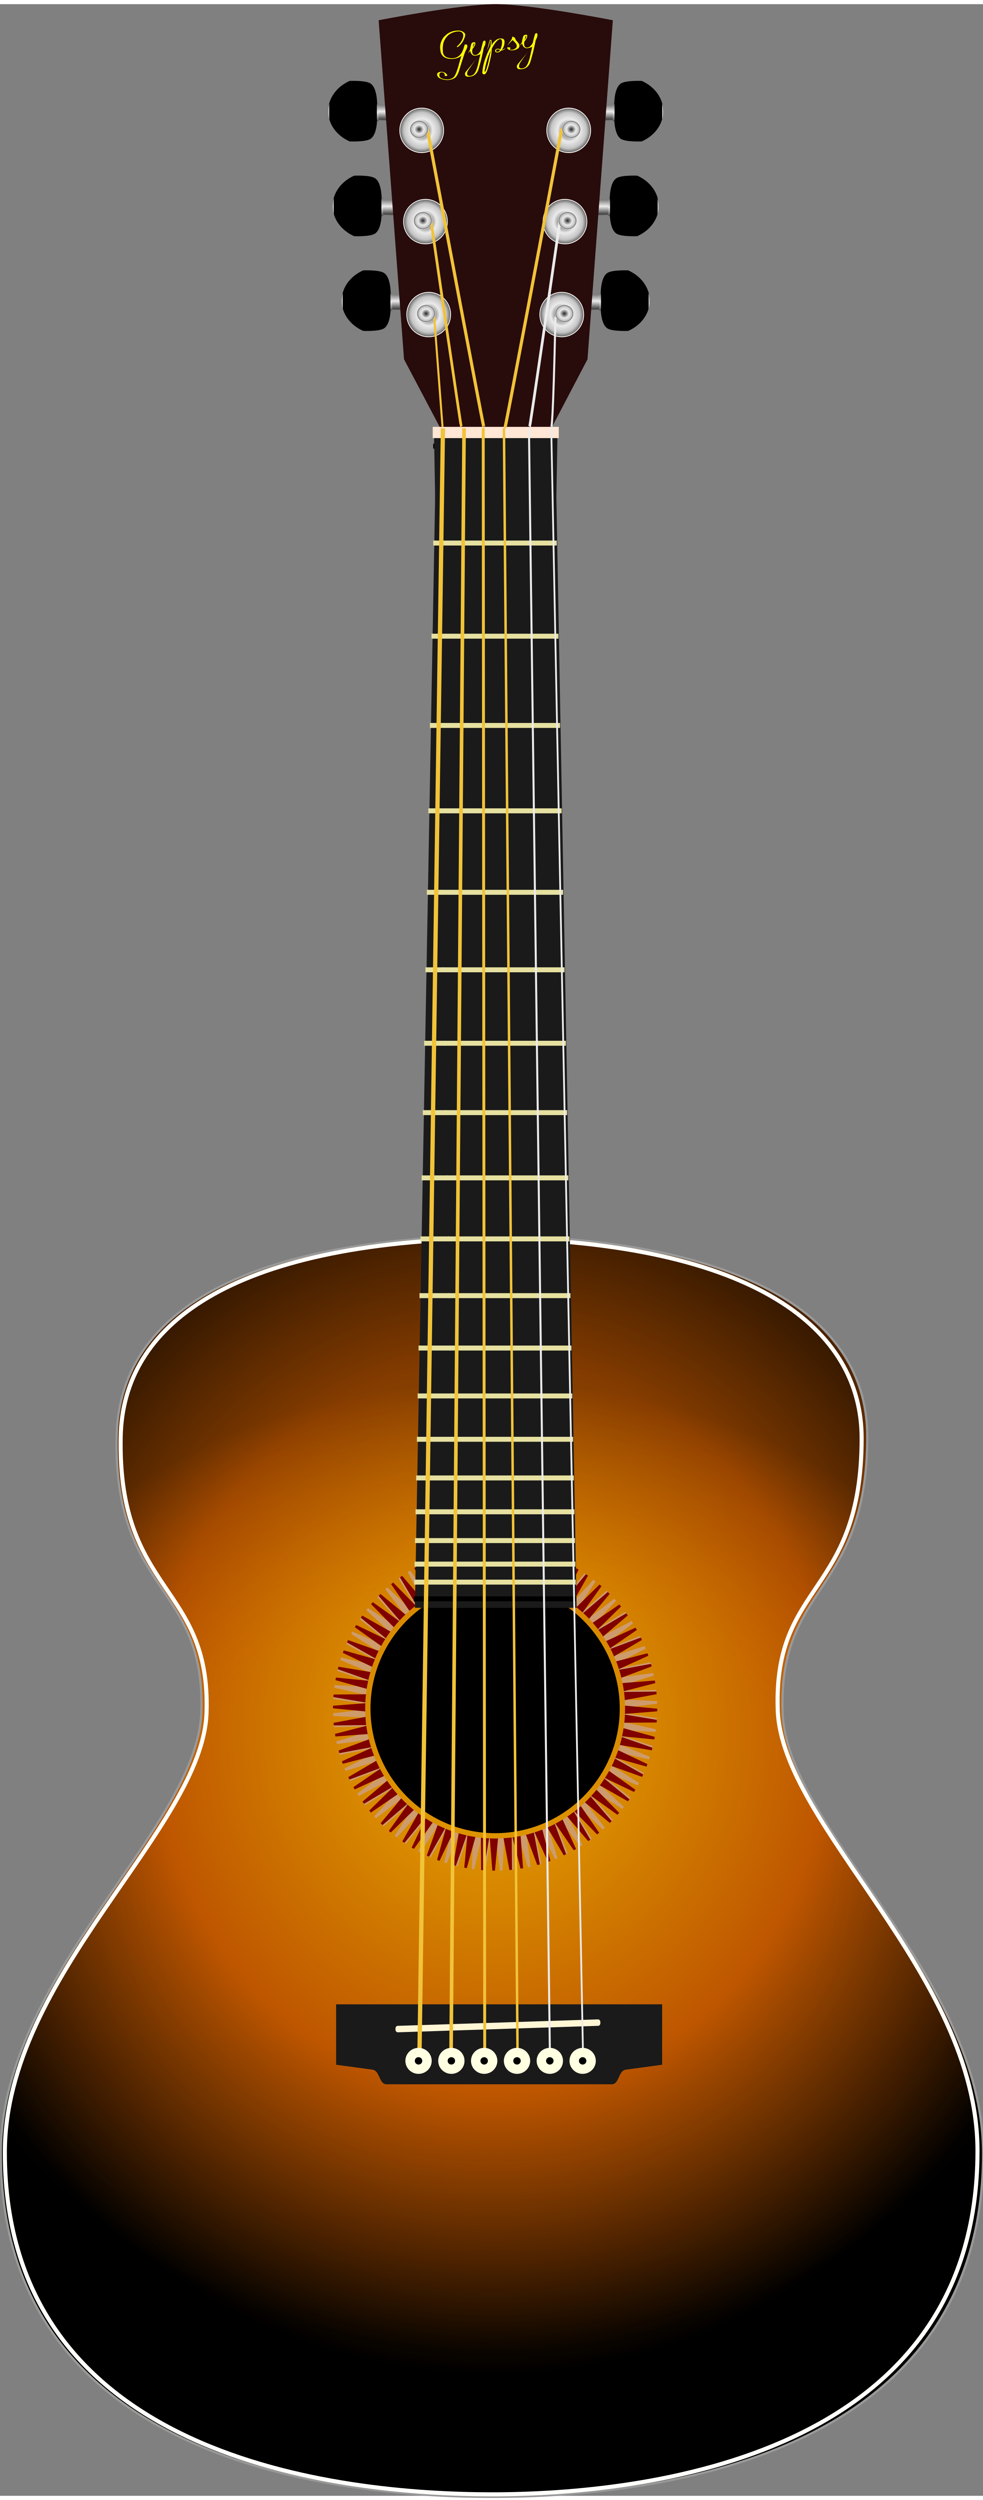 <?xml version="1.0" encoding="UTF-8"?>
<svg xmlns="http://www.w3.org/2000/svg" xmlns:xlink="http://www.w3.org/1999/xlink" width="118px" height="300px" viewBox="0 0 118 299" version="1.1">
<rect x="0" y="0" width="118" height="299" fill="#808080" stroke="none"/>
<defs>
<linearGradient id="linear0" gradientUnits="userSpaceOnUse" x1="-166.786" y1="69.505" x2="-166.786" y2="24.505" gradientTransform="matrix(-0.016,0,0,0.048,69.366,33.466)">
<stop offset="0" style="stop-color:rgb(29.804%,29.804%,29.804%);stop-opacity:1;"/>
<stop offset="0.5" style="stop-color:rgb(92.157%,92.157%,92.157%);stop-opacity:1;"/>
<stop offset="1" style="stop-color:rgb(43.137%,43.137%,43.137%);stop-opacity:1;"/>
</linearGradient>
<linearGradient id="linear1" gradientUnits="userSpaceOnUse" x1="-67.5" y1="38.434" x2="-67.5" y2="1.791" gradientTransform="matrix(-0.046,0,0,0.048,67.285,34.661)">
<stop offset="0" style="stop-color:rgb(29.804%,29.804%,29.804%);stop-opacity:1;"/>
<stop offset="0.5" style="stop-color:rgb(92.157%,92.157%,92.157%);stop-opacity:1;"/>
<stop offset="1" style="stop-color:rgb(43.137%,43.137%,43.137%);stop-opacity:1;"/>
</linearGradient>
<linearGradient id="linear2" gradientUnits="userSpaceOnUse" x1="-166.786" y1="69.505" x2="-166.786" y2="24.505" gradientTransform="matrix(-0.016,0,0,0.048,70.449,22.098)">
<stop offset="0" style="stop-color:rgb(29.804%,29.804%,29.804%);stop-opacity:1;"/>
<stop offset="0.5" style="stop-color:rgb(92.157%,92.157%,92.157%);stop-opacity:1;"/>
<stop offset="1" style="stop-color:rgb(43.137%,43.137%,43.137%);stop-opacity:1;"/>
</linearGradient>
<linearGradient id="linear3" gradientUnits="userSpaceOnUse" x1="-67.5" y1="38.434" x2="-67.5" y2="1.791" gradientTransform="matrix(-0.046,0,0,0.048,68.368,23.292)">
<stop offset="0" style="stop-color:rgb(29.804%,29.804%,29.804%);stop-opacity:1;"/>
<stop offset="0.5" style="stop-color:rgb(92.157%,92.157%,92.157%);stop-opacity:1;"/>
<stop offset="1" style="stop-color:rgb(43.137%,43.137%,43.137%);stop-opacity:1;"/>
</linearGradient>
<linearGradient id="linear4" gradientUnits="userSpaceOnUse" x1="-166.786" y1="69.505" x2="-166.786" y2="24.505" gradientTransform="matrix(-0.016,0,0,0.048,70.99,10.729)">
<stop offset="0" style="stop-color:rgb(29.804%,29.804%,29.804%);stop-opacity:1;"/>
<stop offset="0.5" style="stop-color:rgb(92.157%,92.157%,92.157%);stop-opacity:1;"/>
<stop offset="1" style="stop-color:rgb(43.137%,43.137%,43.137%);stop-opacity:1;"/>
</linearGradient>
<linearGradient id="linear5" gradientUnits="userSpaceOnUse" x1="-67.5" y1="38.434" x2="-67.5" y2="1.791" gradientTransform="matrix(-0.046,0,0,0.048,68.91,11.923)">
<stop offset="0" style="stop-color:rgb(29.804%,29.804%,29.804%);stop-opacity:1;"/>
<stop offset="0.5" style="stop-color:rgb(92.157%,92.157%,92.157%);stop-opacity:1;"/>
<stop offset="1" style="stop-color:rgb(43.137%,43.137%,43.137%);stop-opacity:1;"/>
</linearGradient>
<linearGradient id="linear6" gradientUnits="userSpaceOnUse" x1="-166.786" y1="69.505" x2="-166.786" y2="24.505" gradientTransform="matrix(0.016,0,0,0.048,49.642,33.466)">
<stop offset="0" style="stop-color:rgb(29.804%,29.804%,29.804%);stop-opacity:1;"/>
<stop offset="0.5" style="stop-color:rgb(92.157%,92.157%,92.157%);stop-opacity:1;"/>
<stop offset="1" style="stop-color:rgb(43.137%,43.137%,43.137%);stop-opacity:1;"/>
</linearGradient>
<linearGradient id="linear7" gradientUnits="userSpaceOnUse" x1="-67.5" y1="38.434" x2="-67.5" y2="1.791" gradientTransform="matrix(0.046,0,0,0.048,51.723,34.661)">
<stop offset="0" style="stop-color:rgb(29.804%,29.804%,29.804%);stop-opacity:1;"/>
<stop offset="0.5" style="stop-color:rgb(92.157%,92.157%,92.157%);stop-opacity:1;"/>
<stop offset="1" style="stop-color:rgb(43.137%,43.137%,43.137%);stop-opacity:1;"/>
</linearGradient>
<linearGradient id="linear8" gradientUnits="userSpaceOnUse" x1="-166.786" y1="69.505" x2="-166.786" y2="24.505" gradientTransform="matrix(0.016,0,0,0.048,48.559,22.098)">
<stop offset="0" style="stop-color:rgb(29.804%,29.804%,29.804%);stop-opacity:1;"/>
<stop offset="0.5" style="stop-color:rgb(92.157%,92.157%,92.157%);stop-opacity:1;"/>
<stop offset="1" style="stop-color:rgb(43.137%,43.137%,43.137%);stop-opacity:1;"/>
</linearGradient>
<linearGradient id="linear9" gradientUnits="userSpaceOnUse" x1="-67.5" y1="38.434" x2="-67.5" y2="1.791" gradientTransform="matrix(0.046,0,0,0.048,50.64,23.292)">
<stop offset="0" style="stop-color:rgb(29.804%,29.804%,29.804%);stop-opacity:1;"/>
<stop offset="0.5" style="stop-color:rgb(92.157%,92.157%,92.157%);stop-opacity:1;"/>
<stop offset="1" style="stop-color:rgb(43.137%,43.137%,43.137%);stop-opacity:1;"/>
</linearGradient>
<linearGradient id="linear10" gradientUnits="userSpaceOnUse" x1="-166.786" y1="69.505" x2="-166.786" y2="24.505" gradientTransform="matrix(0.016,0,0,0.048,48.018,10.729)">
<stop offset="0" style="stop-color:rgb(29.804%,29.804%,29.804%);stop-opacity:1;"/>
<stop offset="0.5" style="stop-color:rgb(92.157%,92.157%,92.157%);stop-opacity:1;"/>
<stop offset="1" style="stop-color:rgb(43.137%,43.137%,43.137%);stop-opacity:1;"/>
</linearGradient>
<linearGradient id="linear11" gradientUnits="userSpaceOnUse" x1="-67.5" y1="38.434" x2="-67.5" y2="1.791" gradientTransform="matrix(0.046,0,0,0.048,50.098,11.923)">
<stop offset="0" style="stop-color:rgb(29.804%,29.804%,29.804%);stop-opacity:1;"/>
<stop offset="0.5" style="stop-color:rgb(92.157%,92.157%,92.157%);stop-opacity:1;"/>
<stop offset="1" style="stop-color:rgb(43.137%,43.137%,43.137%);stop-opacity:1;"/>
</linearGradient>
<radialGradient id="radial0" gradientUnits="userSpaceOnUse" cx="-884.399" cy="619.241" fx="-884.399" fy="619.241" r="218.055" gradientTransform="matrix(0.01,1.31,-1.223,0.009,851.29,1858.139)">
<stop offset="0" style="stop-color:rgb(91.765%,67.843%,0%);stop-opacity:1;"/>
<stop offset="0.564" style="stop-color:rgb(74.51%,33.725%,0%);stop-opacity:1;"/>
<stop offset="1" style="stop-color:rgb(0%,0%,0%);stop-opacity:1;"/>
</radialGradient>
<radialGradient id="radial1" gradientUnits="userSpaceOnUse" cx="-822.933" cy="619.241" fx="-822.933" fy="619.241" r="218.055" gradientTransform="matrix(-0,0.982,-1.189,-0,821.431,1573.774)">
<stop offset="0" style="stop-color:rgb(91.765%,67.843%,0%);stop-opacity:0;"/>
<stop offset="0.564" style="stop-color:rgb(74.51%,33.725%,0%);stop-opacity:0;"/>
<stop offset="1" style="stop-color:rgb(0%,0%,0%);stop-opacity:0.298;"/>
</radialGradient>
<radialGradient id="radial2" gradientUnits="userSpaceOnUse" cx="-585.888" cy="264.443" fx="-585.888" fy="264.443" r="86.251" gradientTransform="matrix(1,0,0,0.953,0,12.388)">
<stop offset="0" style="stop-color:rgb(14.118%,14.118%,14.118%);stop-opacity:1;"/>
<stop offset="0.5" style="stop-color:rgb(92.157%,92.157%,92.157%);stop-opacity:1;"/>
<stop offset="0.796" style="stop-color:rgb(76.863%,76.863%,76.863%);stop-opacity:1;"/>
<stop offset="1" style="stop-color:rgb(34.902%,34.902%,34.902%);stop-opacity:1;"/>
</radialGradient>
<radialGradient id="radial3" gradientUnits="userSpaceOnUse" cx="-585.888" cy="264.443" fx="-585.888" fy="264.443" r="86.251" gradientTransform="matrix(1,0,0,0.953,0,12.388)">
<stop offset="0" style="stop-color:rgb(14.118%,14.118%,14.118%);stop-opacity:1;"/>
<stop offset="0.5" style="stop-color:rgb(92.157%,92.157%,92.157%);stop-opacity:1;"/>
<stop offset="0.796" style="stop-color:rgb(76.863%,76.863%,76.863%);stop-opacity:1;"/>
<stop offset="1" style="stop-color:rgb(34.902%,34.902%,34.902%);stop-opacity:1;"/>
</radialGradient>
<radialGradient id="radial4" gradientUnits="userSpaceOnUse" cx="-585.888" cy="264.443" fx="-585.888" fy="264.443" r="86.251" gradientTransform="matrix(1,0,0,0.953,-0,12.388)">
<stop offset="0" style="stop-color:rgb(14.118%,14.118%,14.118%);stop-opacity:1;"/>
<stop offset="0.5" style="stop-color:rgb(92.157%,92.157%,92.157%);stop-opacity:1;"/>
<stop offset="0.796" style="stop-color:rgb(76.863%,76.863%,76.863%);stop-opacity:1;"/>
<stop offset="1" style="stop-color:rgb(34.902%,34.902%,34.902%);stop-opacity:1;"/>
</radialGradient>
<radialGradient id="radial5" gradientUnits="userSpaceOnUse" cx="-585.888" cy="264.443" fx="-585.888" fy="264.443" r="86.251" gradientTransform="matrix(1,0,0,0.953,0,12.388)">
<stop offset="0" style="stop-color:rgb(14.118%,14.118%,14.118%);stop-opacity:1;"/>
<stop offset="0.5" style="stop-color:rgb(92.157%,92.157%,92.157%);stop-opacity:1;"/>
<stop offset="0.796" style="stop-color:rgb(76.863%,76.863%,76.863%);stop-opacity:1;"/>
<stop offset="1" style="stop-color:rgb(34.902%,34.902%,34.902%);stop-opacity:1;"/>
</radialGradient>
<radialGradient id="radial6" gradientUnits="userSpaceOnUse" cx="-585.888" cy="264.443" fx="-585.888" fy="264.443" r="86.251" gradientTransform="matrix(1,0,0,0.953,-0,12.388)">
<stop offset="0" style="stop-color:rgb(14.118%,14.118%,14.118%);stop-opacity:1;"/>
<stop offset="0.5" style="stop-color:rgb(92.157%,92.157%,92.157%);stop-opacity:1;"/>
<stop offset="0.796" style="stop-color:rgb(76.863%,76.863%,76.863%);stop-opacity:1;"/>
<stop offset="1" style="stop-color:rgb(34.902%,34.902%,34.902%);stop-opacity:1;"/>
</radialGradient>
<radialGradient id="radial7" gradientUnits="userSpaceOnUse" cx="-585.888" cy="264.443" fx="-585.888" fy="264.443" r="86.251" gradientTransform="matrix(1,0,0,0.953,0,12.388)">
<stop offset="0" style="stop-color:rgb(14.118%,14.118%,14.118%);stop-opacity:1;"/>
<stop offset="0.5" style="stop-color:rgb(92.157%,92.157%,92.157%);stop-opacity:1;"/>
<stop offset="0.796" style="stop-color:rgb(76.863%,76.863%,76.863%);stop-opacity:1;"/>
<stop offset="1" style="stop-color:rgb(34.902%,34.902%,34.902%);stop-opacity:1;"/>
</radialGradient>
<radialGradient id="radial8" gradientUnits="userSpaceOnUse" cx="-585.888" cy="264.443" fx="-585.888" fy="264.443" r="86.251" gradientTransform="matrix(1,0,0,0.953,-0,12.388)">
<stop offset="0" style="stop-color:rgb(14.118%,14.118%,14.118%);stop-opacity:1;"/>
<stop offset="0.5" style="stop-color:rgb(92.157%,92.157%,92.157%);stop-opacity:1;"/>
<stop offset="0.796" style="stop-color:rgb(76.863%,76.863%,76.863%);stop-opacity:1;"/>
<stop offset="1" style="stop-color:rgb(34.902%,34.902%,34.902%);stop-opacity:1;"/>
</radialGradient>
<radialGradient id="radial9" gradientUnits="userSpaceOnUse" cx="-585.888" cy="264.443" fx="-585.888" fy="264.443" r="86.251" gradientTransform="matrix(1,0,0,0.953,-0,12.388)">
<stop offset="0" style="stop-color:rgb(14.118%,14.118%,14.118%);stop-opacity:1;"/>
<stop offset="0.5" style="stop-color:rgb(92.157%,92.157%,92.157%);stop-opacity:1;"/>
<stop offset="0.796" style="stop-color:rgb(76.863%,76.863%,76.863%);stop-opacity:1;"/>
<stop offset="1" style="stop-color:rgb(34.902%,34.902%,34.902%);stop-opacity:1;"/>
</radialGradient>
<radialGradient id="radial10" gradientUnits="userSpaceOnUse" cx="-585.888" cy="264.443" fx="-585.888" fy="264.443" r="86.251" gradientTransform="matrix(1,0,0,0.953,0,12.388)">
<stop offset="0" style="stop-color:rgb(14.118%,14.118%,14.118%);stop-opacity:1;"/>
<stop offset="0.5" style="stop-color:rgb(92.157%,92.157%,92.157%);stop-opacity:1;"/>
<stop offset="0.796" style="stop-color:rgb(76.863%,76.863%,76.863%);stop-opacity:1;"/>
<stop offset="1" style="stop-color:rgb(34.902%,34.902%,34.902%);stop-opacity:1;"/>
</radialGradient>
<radialGradient id="radial11" gradientUnits="userSpaceOnUse" cx="-585.888" cy="264.443" fx="-585.888" fy="264.443" r="86.251" gradientTransform="matrix(1,0,0,0.953,0,12.388)">
<stop offset="0" style="stop-color:rgb(14.118%,14.118%,14.118%);stop-opacity:1;"/>
<stop offset="0.5" style="stop-color:rgb(92.157%,92.157%,92.157%);stop-opacity:1;"/>
<stop offset="0.796" style="stop-color:rgb(76.863%,76.863%,76.863%);stop-opacity:1;"/>
<stop offset="1" style="stop-color:rgb(34.902%,34.902%,34.902%);stop-opacity:1;"/>
</radialGradient>
<radialGradient id="radial12" gradientUnits="userSpaceOnUse" cx="-585.888" cy="264.443" fx="-585.888" fy="264.443" r="86.251" gradientTransform="matrix(1,0,0,0.953,0,12.388)">
<stop offset="0" style="stop-color:rgb(14.118%,14.118%,14.118%);stop-opacity:1;"/>
<stop offset="0.5" style="stop-color:rgb(92.157%,92.157%,92.157%);stop-opacity:1;"/>
<stop offset="0.796" style="stop-color:rgb(76.863%,76.863%,76.863%);stop-opacity:1;"/>
<stop offset="1" style="stop-color:rgb(34.902%,34.902%,34.902%);stop-opacity:1;"/>
</radialGradient>
<radialGradient id="radial13" gradientUnits="userSpaceOnUse" cx="-585.888" cy="264.443" fx="-585.888" fy="264.443" r="86.251" gradientTransform="matrix(1,0,0,0.953,0,12.388)">
<stop offset="0" style="stop-color:rgb(14.118%,14.118%,14.118%);stop-opacity:1;"/>
<stop offset="0.5" style="stop-color:rgb(92.157%,92.157%,92.157%);stop-opacity:1;"/>
<stop offset="0.796" style="stop-color:rgb(76.863%,76.863%,76.863%);stop-opacity:1;"/>
<stop offset="1" style="stop-color:rgb(34.902%,34.902%,34.902%);stop-opacity:1;"/>
</radialGradient>
</defs>
<g id="surface1">
<path style=" stroke:none;fill-rule:nonzero;fill:rgb(0%,0%,0%);fill-opacity:1;" d="M 75.418 31.949 C 76.945 32.633 77.992 34 77.992 35.578 C 77.992 37.156 76.945 38.527 75.418 39.207 C 75.418 39.207 73.469 39.305 72.883 38.887 C 71.895 38.176 72.133 35.578 72.133 35.578 C 72.133 35.578 71.895 32.98 72.883 32.273 C 73.469 31.852 75.418 31.949 75.418 31.949 Z M 75.418 31.949 "/>
<path style=" stroke:none;fill-rule:nonzero;fill:url(#linear0);" d="M 72.074 34.637 L 71.957 34.637 C 71.918 34.637 71.887 34.836 71.887 35.078 L 71.887 36.348 C 71.887 36.59 71.918 36.789 71.957 36.789 L 72.074 36.789 C 72.113 36.789 72.145 36.59 72.145 36.348 L 72.145 35.078 C 72.145 34.836 72.113 34.637 72.074 34.637 Z M 72.074 34.637 "/>
<path style=" stroke:none;fill-rule:nonzero;fill:url(#linear1);" d="M 71.879 34.844 L 68.859 34.746 C 68.816 34.746 68.785 35.039 68.785 35.281 L 68.785 36.211 C 68.785 36.453 68.816 36.746 68.859 36.746 L 71.879 36.652 C 71.918 36.652 71.949 36.453 71.949 36.211 L 71.949 35.281 C 71.949 35.039 71.918 34.844 71.879 34.844 Z M 71.879 34.844 "/>
<path style=" stroke:none;fill-rule:nonzero;fill:rgb(80%,80%,80%);fill-opacity:1;" d="M 77.859 34.688 C 77.945 34.996 77.992 35.316 77.992 35.645 C 77.992 35.977 77.945 36.297 77.859 36.605 Z M 77.859 34.688 "/>
<path style=" stroke:none;fill-rule:nonzero;fill:rgb(0%,0%,0%);fill-opacity:1;" d="M 76.5 20.582 C 78.027 21.262 79.074 22.633 79.074 24.211 C 79.074 25.789 78.027 27.156 76.5 27.84 C 76.5 27.84 74.551 27.934 73.969 27.516 C 72.98 26.805 73.215 24.211 73.215 24.211 C 73.215 24.211 72.98 21.613 73.969 20.902 C 74.551 20.484 76.5 20.582 76.5 20.582 Z M 76.5 20.582 "/>
<path style=" stroke:none;fill-rule:nonzero;fill:url(#linear2);" d="M 73.156 23.27 L 73.039 23.27 C 73 23.27 72.969 23.465 72.969 23.711 L 72.969 24.977 C 72.969 25.223 73 25.418 73.039 25.418 L 73.156 25.418 C 73.195 25.418 73.23 25.223 73.23 24.977 L 73.23 23.711 C 73.23 23.465 73.195 23.27 73.156 23.27 Z M 73.156 23.27 "/>
<path style=" stroke:none;fill-rule:nonzero;fill:url(#linear3);" d="M 72.961 23.473 L 69.941 23.379 C 69.902 23.379 69.867 23.668 69.867 23.914 L 69.867 24.84 C 69.867 25.086 69.902 25.379 69.941 25.379 L 72.961 25.281 C 73 25.281 73.031 25.086 73.031 24.84 L 73.031 23.914 C 73.031 23.668 73 23.473 72.961 23.473 Z M 72.961 23.473 "/>
<path style=" stroke:none;fill-rule:nonzero;fill:rgb(80%,80%,80%);fill-opacity:1;" d="M 78.941 23.316 C 79.027 23.625 79.074 23.945 79.074 24.277 C 79.074 24.605 79.027 24.93 78.941 25.238 Z M 78.941 23.316 "/>
<path style=" stroke:none;fill-rule:nonzero;fill:rgb(0%,0%,0%);fill-opacity:1;" d="M 77.043 9.211 C 78.57 9.895 79.617 11.262 79.617 12.84 C 79.617 14.418 78.57 15.789 77.043 16.469 C 77.043 16.469 75.09 16.566 74.508 16.148 C 73.52 15.438 73.758 12.84 73.758 12.84 C 73.758 12.84 73.52 10.246 74.508 9.535 C 75.09 9.117 77.043 9.211 77.043 9.211 Z M 77.043 9.211 "/>
<path style=" stroke:none;fill-rule:nonzero;fill:url(#linear4);" d="M 73.699 11.898 L 73.582 11.898 C 73.543 11.898 73.508 12.098 73.508 12.34 L 73.508 13.609 C 73.508 13.852 73.543 14.051 73.582 14.051 L 73.699 14.051 C 73.738 14.051 73.77 13.852 73.77 13.609 L 73.77 12.34 C 73.77 12.098 73.738 11.898 73.699 11.898 Z M 73.699 11.898 "/>
<path style=" stroke:none;fill-rule:nonzero;fill:url(#linear5);" d="M 73.504 12.105 L 70.484 12.008 C 70.441 12.008 70.41 12.301 70.41 12.547 L 70.41 13.473 C 70.41 13.715 70.441 14.008 70.484 14.008 L 73.504 13.914 C 73.543 13.914 73.574 13.715 73.574 13.473 L 73.574 12.547 C 73.574 12.301 73.543 12.105 73.504 12.105 Z M 73.504 12.105 "/>
<path style=" stroke:none;fill-rule:nonzero;fill:rgb(80%,80%,80%);fill-opacity:1;" d="M 79.484 11.949 C 79.57 12.258 79.617 12.578 79.617 12.906 C 79.617 13.238 79.57 13.562 79.484 13.867 Z M 79.484 11.949 "/>
<path style=" stroke:none;fill-rule:nonzero;fill:rgb(0%,0%,0%);fill-opacity:1;" d="M 43.59 31.949 C 42.062 32.633 41.016 34 41.016 35.578 C 41.016 37.156 42.062 38.527 43.59 39.207 C 43.59 39.207 45.539 39.305 46.125 38.887 C 47.113 38.176 46.875 35.578 46.875 35.578 C 46.875 35.578 47.113 32.98 46.125 32.273 C 45.539 31.852 43.59 31.949 43.59 31.949 Z M 43.59 31.949 "/>
<path style=" stroke:none;fill-rule:nonzero;fill:url(#linear6);" d="M 46.934 34.637 L 47.051 34.637 C 47.09 34.637 47.125 34.836 47.125 35.078 L 47.125 36.348 C 47.125 36.59 47.09 36.789 47.051 36.789 L 46.934 36.789 C 46.895 36.789 46.863 36.59 46.863 36.348 L 46.863 35.078 C 46.863 34.836 46.895 34.637 46.934 34.637 Z M 46.934 34.637 "/>
<path style=" stroke:none;fill-rule:nonzero;fill:url(#linear7);" d="M 47.129 34.844 L 50.148 34.746 C 50.191 34.746 50.223 35.039 50.223 35.281 L 50.223 36.211 C 50.223 36.453 50.191 36.746 50.148 36.746 L 47.129 36.652 C 47.09 36.652 47.059 36.453 47.059 36.211 L 47.059 35.281 C 47.059 35.039 47.09 34.844 47.129 34.844 Z M 47.129 34.844 "/>
<path style=" stroke:none;fill-rule:nonzero;fill:rgb(80%,80%,80%);fill-opacity:1;" d="M 41.148 34.688 C 41.062 34.996 41.016 35.316 41.016 35.645 C 41.016 35.977 41.062 36.297 41.148 36.605 Z M 41.148 34.688 "/>
<path style=" stroke:none;fill-rule:nonzero;fill:rgb(0%,0%,0%);fill-opacity:1;" d="M 42.508 20.582 C 40.98 21.262 39.934 22.633 39.934 24.211 C 39.934 25.789 40.98 27.156 42.508 27.84 C 42.508 27.84 44.457 27.934 45.039 27.516 C 46.031 26.805 45.793 24.211 45.793 24.211 C 45.793 24.211 46.031 21.613 45.039 20.902 C 44.457 20.484 42.508 20.582 42.508 20.582 Z M 42.508 20.582 "/>
<path style=" stroke:none;fill-rule:nonzero;fill:url(#linear8);" d="M 45.852 23.27 L 45.969 23.27 C 46.008 23.27 46.039 23.465 46.039 23.711 L 46.039 24.977 C 46.039 25.223 46.008 25.418 45.969 25.418 L 45.852 25.418 C 45.812 25.418 45.781 25.223 45.781 24.977 L 45.781 23.711 C 45.781 23.465 45.812 23.27 45.852 23.27 Z M 45.852 23.27 "/>
<path style=" stroke:none;fill-rule:nonzero;fill:url(#linear9);" d="M 46.047 23.473 L 49.066 23.379 C 49.105 23.379 49.141 23.668 49.141 23.914 L 49.141 24.84 C 49.141 25.086 49.105 25.379 49.066 25.379 L 46.047 25.281 C 46.008 25.281 45.977 25.086 45.977 24.84 L 45.977 23.914 C 45.977 23.668 46.008 23.473 46.047 23.473 Z M 46.047 23.473 "/>
<path style=" stroke:none;fill-rule:nonzero;fill:rgb(80%,80%,80%);fill-opacity:1;" d="M 40.066 23.316 C 39.98 23.625 39.934 23.945 39.934 24.277 C 39.934 24.605 39.98 24.93 40.066 25.238 Z M 40.066 23.316 "/>
<path style=" stroke:none;fill-rule:nonzero;fill:rgb(0%,0%,0%);fill-opacity:1;" d="M 41.965 9.211 C 40.438 9.895 39.395 11.262 39.395 12.84 C 39.395 14.418 40.438 15.789 41.965 16.469 C 41.965 16.469 43.918 16.566 44.5 16.148 C 45.488 15.438 45.25 12.84 45.25 12.84 C 45.25 12.84 45.488 10.246 44.5 9.535 C 43.918 9.117 41.965 9.211 41.965 9.211 Z M 41.965 9.211 "/>
<path style=" stroke:none;fill-rule:nonzero;fill:url(#linear10);" d="M 45.309 11.898 L 45.426 11.898 C 45.465 11.898 45.5 12.098 45.5 12.34 L 45.5 13.609 C 45.5 13.852 45.465 14.051 45.426 14.051 L 45.309 14.051 C 45.27 14.051 45.238 13.852 45.238 13.609 L 45.238 12.34 C 45.238 12.098 45.27 11.898 45.309 11.898 Z M 45.309 11.898 "/>
<path style=" stroke:none;fill-rule:nonzero;fill:url(#linear11);" d="M 45.508 12.105 L 48.527 12.008 C 48.566 12.008 48.598 12.301 48.598 12.547 L 48.598 13.473 C 48.598 13.715 48.566 14.008 48.527 14.008 L 45.508 13.914 C 45.465 13.914 45.434 13.715 45.434 13.473 L 45.434 12.547 C 45.434 12.301 45.465 12.105 45.508 12.105 Z M 45.508 12.105 "/>
<path style=" stroke:none;fill-rule:nonzero;fill:rgb(80%,80%,80%);fill-opacity:1;" d="M 39.523 11.949 C 39.438 12.258 39.395 12.578 39.395 12.906 C 39.395 13.238 39.438 13.562 39.523 13.867 Z M 39.523 11.949 "/>
<path style="fill-rule:evenodd;fill:url(#radial0);stroke-width:1;stroke-linecap:butt;stroke-linejoin:miter;stroke:rgb(60%,60%,60%);stroke-opacity:1;stroke-miterlimit:4;" d="M 85.052 486.335 C 205.446 488.312 251.286 526.929 251.286 575.287 C 251.286 645.234 211.809 640.284 213.785 697.532 C 215.56 749.151 302.594 813.96 302.594 892.926 C 302.594 1029.111 154.57 1044.898 85.052 1044.898 C 15.52 1044.898 -132.504 1029.111 -132.504 892.926 C -132.504 813.96 -45.47 749.151 -43.695 697.532 C -41.718 640.284 -82.595 645.219 -81.195 575.287 C -80.2 525.948 -35.355 488.312 85.052 486.335 Z M 85.052 486.335 " transform="matrix(0.271,0,0,0.271,36.009,15.961)"/>
<path style="fill-rule:evenodd;fill:url(#radial1);stroke-width:1.803;stroke-linecap:butt;stroke-linejoin:miter;stroke:rgb(100%,100%,98.431%);stroke-opacity:1;stroke-miterlimit:4;" d="M 85.052 487.504 C 202.084 489.467 248.79 527.939 248.79 576.095 C 248.79 645.753 209.702 639.404 211.621 696.406 C 213.353 747.809 300.112 813.065 300.112 891.714 C 300.112 1027.336 152.637 1043.773 85.052 1043.773 C 17.454 1043.773 -130.729 1028.057 -130.729 892.421 C -130.729 813.773 -43.118 749.108 -41.386 697.69 C -39.467 640.688 -80.777 645.162 -79.42 575.518 C -78.454 526.381 -31.993 489.467 85.052 487.504 Z M 85.052 487.504 " transform="matrix(0.271,0,0,0.271,36.009,15.961)"/>
<path style=" stroke:none;fill-rule:nonzero;fill:rgb(15.686%,4.314%,4.314%);fill-opacity:1;" d="M 45.453 1.93 L 48.5 42.617 L 53.867 52.789 L 52.895 53.609 L 64.691 54.02 L 65.223 52.719 L 70.523 42.617 L 73.566 1.93 C 73.566 1.93 63.723 0 59.504 0 C 55.289 0 45.453 1.93 45.453 1.93 Z M 45.453 1.93 "/>
<path style=" stroke:none;fill-rule:nonzero;fill:rgb(0%,0%,0%);fill-opacity:1;" d="M 74.395 204.523 C 74.395 212.785 67.695 219.484 59.434 219.484 C 51.172 219.484 44.473 212.785 44.473 204.523 C 44.473 196.262 51.172 189.566 59.434 189.566 C 67.695 189.566 74.395 196.262 74.395 204.523 Z M 74.395 204.523 "/>
<path style=" stroke:none;fill-rule:nonzero;fill:rgb(80.784%,60.784%,42.353%);fill-opacity:1;" d="M 58.863 185.074 C 58.758 185.074 58.652 185.082 58.547 185.086 L 58.355 188.969 C 58.684 188.945 59.016 188.934 59.348 188.934 Z M 60.598 185.102 L 59.996 188.941 C 60.332 188.953 60.66 188.98 60.988 189.016 L 60.914 185.125 C 60.809 185.117 60.703 185.109 60.598 185.102 Z M 57.523 185.16 C 57.418 185.172 57.312 185.188 57.207 185.199 L 57.289 189.078 C 57.613 189.035 57.945 189 58.273 188.977 Z M 61.938 185.234 L 61.078 189.02 C 61.406 189.055 61.734 189.098 62.055 189.152 L 62.246 185.27 C 62.145 185.258 62.039 185.246 61.938 185.234 Z M 55.496 185.469 C 55.395 185.492 55.289 185.508 55.188 185.527 L 55.672 189.391 C 55.988 189.309 56.309 189.242 56.637 189.184 Z M 63.953 185.594 L 62.695 189.277 C 63.02 189.348 63.34 189.426 63.656 189.516 L 64.262 185.676 C 64.16 185.648 64.055 185.621 63.953 185.594 Z M 54.188 185.785 C 54.086 185.812 53.984 185.844 53.883 185.875 L 54.637 189.684 C 54.945 189.582 55.266 189.492 55.582 189.41 Z M 65.246 185.961 L 63.738 189.535 C 64.055 189.629 64.371 189.727 64.68 189.836 L 65.547 186.059 C 65.449 186.023 65.348 185.992 65.246 185.961 Z M 52.238 186.449 C 52.141 186.488 52.039 186.523 51.941 186.566 L 53.098 190.27 C 53.395 190.137 53.703 190.012 54.008 189.895 Z M 67.164 186.676 L 65.297 190.074 C 65.605 190.195 65.906 190.332 66.203 190.477 L 67.453 186.809 C 67.355 186.766 67.262 186.719 67.164 186.676 Z M 51.008 186.984 C 50.914 187.031 50.824 187.086 50.73 187.133 L 52.129 190.75 C 52.418 190.594 52.715 190.445 53.016 190.309 Z M 68.379 187.258 L 66.277 190.512 C 66.57 190.66 66.867 190.812 67.152 190.977 L 68.66 187.395 C 68.566 187.348 68.473 187.305 68.379 187.258 Z M 49.207 187.969 C 49.121 188.023 49.035 188.082 48.949 188.141 L 50.723 191.586 C 50.992 191.406 51.27 191.23 51.555 191.066 Z M 70.152 188.293 L 67.719 191.316 C 67.996 191.492 68.266 191.676 68.535 191.867 L 70.41 188.469 C 70.324 188.41 70.238 188.352 70.152 188.293 Z M 48.098 188.719 C 48.012 188.781 47.926 188.84 47.84 188.902 L 49.855 192.219 C 50.113 192.02 50.379 191.824 50.648 191.637 Z M 71.238 189.074 L 68.605 191.918 C 68.875 192.113 69.133 192.312 69.387 192.52 L 71.488 189.27 C 71.406 189.203 71.324 189.137 71.238 189.074 Z M 46.492 190 C 46.414 190.07 46.336 190.141 46.258 190.211 L 48.605 193.309 C 48.844 193.078 49.086 192.852 49.34 192.637 Z M 72.797 190.395 L 69.879 192.949 C 70.125 193.168 70.363 193.402 70.594 193.637 L 73.027 190.617 C 72.953 190.543 72.875 190.469 72.797 190.395 Z M 45.523 190.926 C 45.449 191 45.375 191.078 45.305 191.152 L 47.855 194.074 C 48.074 193.828 48.305 193.594 48.539 193.367 Z M 73.738 191.352 L 70.652 193.699 C 70.879 193.934 71.102 194.184 71.312 194.434 L 73.953 191.586 C 73.883 191.508 73.812 191.43 73.738 191.352 Z M 44.172 192.469 C 44.105 192.555 44.035 192.633 43.973 192.719 L 46.816 195.352 C 47.012 195.086 47.219 194.828 47.43 194.574 Z M 75.051 192.934 L 71.734 194.941 C 71.938 195.203 72.133 195.469 72.32 195.742 L 75.238 193.191 C 75.18 193.102 75.113 193.02 75.051 192.934 Z M 43.367 193.551 C 43.309 193.637 43.25 193.727 43.191 193.816 L 46.215 196.242 C 46.391 195.961 46.574 195.691 46.766 195.426 Z M 75.812 194.035 L 72.363 195.809 C 72.551 196.082 72.719 196.367 72.887 196.652 L 75.984 194.309 C 75.926 194.215 75.871 194.125 75.812 194.035 Z M 42.297 195.293 C 42.246 195.383 42.203 195.48 42.156 195.574 L 45.414 197.676 C 45.559 197.379 45.715 197.094 45.875 196.809 Z M 76.828 195.824 L 73.211 197.219 C 73.367 197.512 73.508 197.809 73.645 198.109 L 76.969 196.102 C 76.922 196.008 76.875 195.914 76.828 195.824 Z M 41.707 196.5 C 41.664 196.594 41.617 196.688 41.574 196.785 L 44.973 198.66 C 45.094 198.359 45.227 198.055 45.367 197.762 Z M 77.395 197.035 L 73.68 198.184 C 73.816 198.484 73.941 198.793 74.055 199.102 L 77.512 197.328 C 77.473 197.23 77.438 197.133 77.395 197.035 Z M 40.949 198.41 C 40.918 198.512 40.887 198.613 40.855 198.711 L 44.434 200.211 C 44.527 199.895 44.625 199.586 44.738 199.277 Z M 78.086 198.969 L 74.27 199.719 C 74.371 200.031 74.469 200.348 74.551 200.668 L 78.176 199.27 C 78.145 199.168 78.117 199.07 78.086 198.969 Z M 40.574 199.695 C 40.547 199.801 40.52 199.902 40.492 200.008 L 44.176 201.262 C 44.246 200.941 44.324 200.625 44.414 200.309 Z M 78.426 200.262 L 74.57 200.758 C 74.648 201.074 74.719 201.395 74.777 201.719 L 78.492 200.57 C 78.469 200.469 78.445 200.363 78.426 200.262 Z M 40.168 201.719 C 40.156 201.82 40.141 201.926 40.125 202.027 L 43.922 202.887 C 43.953 202.559 44 202.234 44.051 201.91 Z M 78.762 202.293 L 74.879 202.375 C 74.926 202.699 74.957 203.027 74.984 203.359 L 78.801 202.609 C 78.789 202.504 78.773 202.398 78.762 202.293 Z M 43.914 202.977 L 40.023 203.051 C 40.016 203.152 40.008 203.262 40 203.367 L 43.84 203.961 C 43.852 203.633 43.879 203.301 43.914 202.977 Z M 74.988 203.441 C 75.012 203.766 75.031 204.094 75.035 204.426 L 78.887 203.945 C 78.883 203.84 78.879 203.738 78.871 203.633 Z M 43.832 204.625 L 39.98 205.102 C 39.98 205.207 39.988 205.312 39.992 205.418 L 43.867 205.609 C 43.848 205.281 43.836 204.957 43.832 204.625 Z M 75.02 205.086 C 75.008 205.418 74.984 205.746 74.953 206.07 L 78.836 206 C 78.844 205.895 78.852 205.789 78.859 205.684 Z M 43.875 205.695 L 40.059 206.445 C 40.07 206.551 40.086 206.652 40.098 206.754 L 43.98 206.676 C 43.934 206.352 43.902 206.023 43.875 205.695 Z M 74.945 206.16 C 74.91 206.488 74.867 206.816 74.812 207.137 L 78.688 207.328 C 78.703 207.223 78.719 207.117 78.734 207.012 Z M 44.09 207.328 L 40.367 208.477 C 40.391 208.578 40.41 208.684 40.434 208.785 L 44.289 208.293 C 44.211 207.977 44.148 207.652 44.09 207.328 Z M 74.688 207.785 C 74.621 208.105 74.539 208.422 74.453 208.734 L 78.293 209.344 C 78.316 209.242 78.34 209.137 78.367 209.035 Z M 44.309 208.379 L 40.684 209.777 C 40.715 209.879 40.75 209.977 40.781 210.078 L 44.59 209.336 C 44.488 209.02 44.391 208.703 44.309 208.379 Z M 74.426 208.828 C 74.332 209.145 74.238 209.457 74.129 209.762 L 77.91 210.629 C 77.941 210.531 77.98 210.43 78.012 210.328 Z M 44.805 209.953 L 41.355 211.719 C 41.395 211.816 41.43 211.914 41.473 212.012 L 45.18 210.867 C 45.043 210.566 44.918 210.266 44.805 209.953 Z M 73.887 210.379 C 73.762 210.688 73.633 210.988 73.488 211.285 L 77.152 212.543 C 77.195 212.445 77.242 212.352 77.285 212.254 Z M 45.215 210.945 L 41.891 212.945 C 41.891 212.949 41.891 212.953 41.891 212.953 C 41.938 213.047 41.984 213.141 42.031 213.234 L 45.648 211.836 C 45.496 211.547 45.352 211.246 45.215 210.945 Z M 73.445 211.367 C 73.301 211.66 73.152 211.949 72.988 212.234 L 76.562 213.75 C 76.613 213.656 76.664 213.562 76.711 213.469 Z M 45.973 212.41 L 42.875 214.75 C 42.934 214.84 42.996 214.93 43.051 215.02 L 46.492 213.25 C 46.309 212.977 46.141 212.695 45.973 212.41 Z M 72.652 212.801 C 72.477 213.078 72.293 213.348 72.102 213.617 L 75.496 215.492 C 75.555 215.406 75.617 215.32 75.676 215.234 Z M 46.547 213.32 L 43.625 215.867 C 43.688 215.953 43.746 216.039 43.809 216.125 L 47.125 214.117 C 46.926 213.855 46.73 213.594 46.547 213.32 Z M 72.047 213.688 C 71.855 213.957 71.656 214.215 71.445 214.469 L 74.695 216.57 C 74.762 216.488 74.828 216.406 74.895 216.32 Z M 47.555 214.629 L 44.914 217.469 C 44.984 217.547 45.055 217.625 45.125 217.703 L 48.215 215.359 C 47.988 215.121 47.766 214.879 47.555 214.629 Z M 71.012 214.969 C 70.789 215.215 70.562 215.453 70.328 215.684 L 73.344 218.117 C 73.418 218.039 73.492 217.965 73.562 217.887 Z M 48.273 215.426 L 45.84 218.438 C 45.914 218.512 45.992 218.586 46.066 218.66 L 48.988 216.109 C 48.742 215.887 48.504 215.66 48.273 215.426 Z M 70.262 215.742 C 70.027 215.969 69.785 216.191 69.535 216.402 L 72.371 219.043 C 72.453 218.973 72.531 218.902 72.609 218.828 Z M 49.48 216.535 L 47.375 219.793 C 47.457 219.855 47.543 219.918 47.625 219.984 L 50.258 217.145 C 49.992 216.949 49.734 216.746 49.48 216.535 Z M 69.02 216.82 C 68.758 217.023 68.496 217.223 68.227 217.41 L 70.777 220.328 C 70.863 220.266 70.949 220.207 71.035 220.145 Z M 50.332 217.195 L 48.457 220.586 C 48.543 220.645 48.629 220.703 48.715 220.762 L 51.148 217.746 C 50.871 217.574 50.602 217.387 50.332 217.195 Z M 68.152 217.461 C 67.879 217.645 67.602 217.816 67.32 217.984 L 69.66 221.07 C 69.75 221.016 69.836 220.961 69.922 220.902 Z M 51.715 218.078 L 50.207 221.66 C 50.301 221.711 50.395 221.75 50.488 221.801 L 52.582 218.543 C 52.289 218.398 52 218.242 51.715 218.078 Z M 66.746 218.301 C 66.457 218.453 66.156 218.605 65.855 218.742 L 67.863 222.062 C 67.961 222.02 68.051 221.965 68.145 221.918 Z M 52.664 218.586 L 51.414 222.254 C 51.512 222.297 51.605 222.344 51.699 222.387 L 53.57 218.992 C 53.262 218.867 52.961 218.73 52.664 218.586 Z M 65.777 218.77 C 65.477 218.906 65.176 219.035 64.863 219.152 L 66.629 222.594 C 66.727 222.555 66.832 222.523 66.93 222.484 Z M 54.195 219.227 L 53.324 223.004 C 53.422 223.039 53.523 223.07 53.621 223.102 L 55.129 219.52 C 54.812 219.43 54.5 219.336 54.195 219.227 Z M 64.238 219.367 C 63.926 219.465 63.617 219.562 63.297 219.645 L 64.688 223.254 C 64.789 223.227 64.887 223.203 64.988 223.176 Z M 55.215 219.551 L 54.613 223.379 C 54.715 223.406 54.816 223.43 54.922 223.453 L 56.18 219.785 C 55.852 219.715 55.535 219.637 55.215 219.551 Z M 63.203 219.668 C 62.887 219.746 62.562 219.805 62.238 219.867 L 63.379 223.578 C 63.48 223.559 63.586 223.535 63.688 223.512 Z M 56.82 219.902 L 56.621 223.777 C 56.727 223.793 56.832 223.809 56.938 223.82 L 57.789 220.043 C 57.461 220.008 57.141 219.957 56.82 219.902 Z M 61.586 219.977 C 61.262 220.02 60.934 220.055 60.605 220.078 L 61.348 223.887 C 61.453 223.879 61.559 223.863 61.664 223.852 Z M 57.887 220.059 L 57.957 223.926 C 58.062 223.934 58.172 223.941 58.273 223.945 L 58.871 220.117 C 58.539 220.105 58.211 220.09 57.887 220.059 Z M 60.52 220.086 C 60.191 220.109 59.863 220.129 59.531 220.129 L 60.012 223.977 C 60.117 223.973 60.223 223.965 60.328 223.961 Z M 60.52 220.086 "/>
<path style=" stroke:none;fill-rule:nonzero;fill:rgb(50.196%,0%,0%);fill-opacity:1;" d="M 61.125 185.137 C 61.02 185.129 60.914 185.121 60.809 185.113 L 60.168 188.949 C 60.496 188.965 60.828 188.992 61.16 189.027 Z M 62.844 185.367 L 61.801 189.109 C 62.133 189.16 62.457 189.227 62.777 189.297 L 63.156 185.426 C 63.051 185.406 62.949 185.387 62.844 185.367 Z M 59.785 185.07 C 59.68 185.066 59.574 185.07 59.465 185.07 L 59.098 188.934 C 59.426 188.93 59.758 188.934 60.09 188.945 Z M 64.16 185.652 L 62.867 189.316 C 63.188 189.387 63.508 189.469 63.82 189.559 L 64.461 185.727 C 64.363 185.699 64.262 185.68 64.16 185.652 Z M 57.734 185.141 C 57.629 185.152 57.523 185.152 57.418 185.164 L 57.453 189.055 C 57.781 189.012 58.105 188.98 58.434 188.961 Z M 66.117 186.246 L 64.441 189.758 C 64.758 189.863 65.066 189.977 65.371 190.105 L 66.418 186.359 C 66.316 186.324 66.219 186.281 66.117 186.246 Z M 56.395 185.305 C 56.293 185.32 56.188 185.34 56.086 185.355 L 56.391 189.227 C 56.711 189.164 57.039 189.109 57.363 189.066 Z M 67.363 186.762 L 65.449 190.137 C 65.754 190.262 66.055 190.398 66.352 190.543 L 67.648 186.891 C 67.555 186.844 67.457 186.805 67.363 186.762 Z M 54.383 185.734 C 54.281 185.762 54.18 185.789 54.078 185.816 L 54.797 189.633 C 55.105 189.535 55.426 189.445 55.746 189.367 Z M 69.184 187.691 L 66.938 190.848 C 67.227 191.008 67.512 191.18 67.789 191.355 L 69.453 187.855 C 69.367 187.801 69.277 187.742 69.184 187.691 Z M 53.102 186.125 C 53.004 186.16 52.906 186.203 52.809 186.238 L 53.777 189.996 C 54.086 189.875 54.395 189.762 54.711 189.66 Z M 70.324 188.41 L 67.855 191.398 C 68.133 191.578 68.406 191.766 68.672 191.961 L 70.586 188.578 C 70.5 188.52 70.41 188.469 70.324 188.41 Z M 51.199 186.895 C 51.105 186.941 51.016 186.988 50.922 187.035 L 52.285 190.664 C 52.574 190.516 52.871 190.375 53.168 190.242 Z M 71.965 189.645 L 69.195 192.363 C 69.453 192.57 69.699 192.785 69.941 193.004 L 72.199 189.848 C 72.121 189.781 72.043 189.711 71.965 189.645 Z M 50.008 187.512 C 49.918 187.562 49.824 187.613 49.73 187.664 L 51.348 191.191 C 51.629 191.023 51.914 190.859 52.203 190.707 Z M 72.953 190.543 L 70.012 193.066 C 70.25 193.289 70.488 193.516 70.715 193.754 L 73.18 190.77 C 73.105 190.695 73.031 190.617 72.953 190.543 Z M 48.27 188.598 C 48.18 188.66 48.094 188.719 48.008 188.781 L 49.98 192.129 C 50.246 191.93 50.512 191.734 50.789 191.551 Z M 74.348 192.039 L 71.152 194.234 C 71.371 194.484 71.582 194.742 71.781 195.004 L 74.551 192.285 C 74.484 192.203 74.418 192.121 74.348 192.039 Z M 47.195 189.406 C 47.113 189.473 47.031 189.539 46.949 189.605 L 49.148 192.801 C 49.395 192.586 49.648 192.379 49.91 192.18 Z M 75.172 193.098 L 71.836 195.07 C 72.035 195.332 72.223 195.602 72.406 195.875 L 75.359 193.355 C 75.297 193.27 75.234 193.184 75.172 193.098 Z M 45.672 190.781 C 45.598 190.859 45.523 190.93 45.449 191.008 L 47.969 193.953 C 48.195 193.711 48.426 193.477 48.664 193.25 Z M 76.289 194.82 L 72.766 196.43 C 72.938 196.711 73.102 197 73.254 197.293 L 76.449 195.098 C 76.398 195.004 76.344 194.91 76.289 194.82 Z M 44.754 191.762 C 44.684 191.844 44.613 191.926 44.547 192.004 L 47.266 194.766 C 47.473 194.508 47.688 194.262 47.91 194.02 Z M 76.922 196.004 L 73.293 197.363 C 73.445 197.656 73.578 197.961 73.711 198.266 L 77.059 196.293 C 77.016 196.195 76.969 196.098 76.922 196.004 Z M 43.484 193.371 C 43.426 193.453 43.371 193.543 43.312 193.633 L 46.305 196.098 C 46.484 195.82 46.672 195.555 46.867 195.289 Z M 77.723 197.895 L 73.969 198.863 C 74.09 199.172 74.195 199.48 74.297 199.797 L 77.832 198.188 C 77.797 198.09 77.758 197.992 77.723 197.895 Z M 42.762 194.5 C 42.707 194.59 42.648 194.676 42.594 194.77 L 45.754 197.023 C 45.91 196.738 46.078 196.453 46.25 196.18 Z M 78.145 199.164 L 74.324 199.875 C 74.422 200.188 74.512 200.512 74.59 200.832 L 78.227 199.473 C 78.199 199.371 78.176 199.266 78.145 199.164 Z M 41.785 196.309 C 41.742 196.406 41.699 196.504 41.656 196.598 L 45.039 198.504 C 45.168 198.199 45.301 197.902 45.449 197.609 Z M 78.609 201.168 L 74.73 201.469 C 74.793 201.793 74.855 202.117 74.898 202.445 L 78.66 201.477 C 78.645 201.371 78.625 201.27 78.609 201.168 Z M 41.266 197.547 C 41.227 197.645 41.184 197.742 41.148 197.844 L 44.664 199.52 C 44.77 199.203 44.883 198.898 45.008 198.598 Z M 78.793 202.492 L 74.91 202.535 C 74.953 202.859 74.98 203.184 75.004 203.516 L 78.824 202.805 C 78.816 202.703 78.805 202.594 78.793 202.492 Z M 40.629 199.508 C 40.602 199.605 40.574 199.707 40.551 199.809 L 44.219 201.102 C 44.289 200.777 44.371 200.461 44.465 200.145 Z M 78.895 204.547 L 75.027 204.176 C 75.035 204.504 75.031 204.836 75.016 205.168 L 78.895 204.863 C 78.898 204.758 78.895 204.652 78.895 204.547 Z M 44.199 201.188 L 40.328 200.812 C 40.309 200.914 40.289 201.02 40.27 201.121 L 44.012 202.16 C 44.062 201.832 44.133 201.508 44.199 201.188 Z M 75.016 205.25 C 75 205.574 74.98 205.902 74.945 206.23 L 78.828 206.203 C 78.836 206.098 78.844 205.996 78.852 205.887 Z M 43.93 202.816 L 40.047 202.844 C 40.039 202.949 40.031 203.055 40.023 203.16 L 43.852 203.797 C 43.867 203.473 43.895 203.145 43.93 202.816 Z M 74.852 206.887 C 74.805 207.215 74.742 207.539 74.672 207.859 L 78.539 208.234 C 78.559 208.133 78.578 208.027 78.598 207.926 Z M 43.848 203.887 L 39.973 204.191 C 39.969 204.293 39.973 204.398 39.973 204.5 L 43.84 204.871 C 43.832 204.543 43.836 204.215 43.848 203.887 Z M 74.656 207.945 C 74.586 208.266 74.504 208.59 74.41 208.902 L 78.238 209.539 C 78.266 209.438 78.293 209.336 78.32 209.23 Z M 43.871 205.531 L 40.043 206.242 C 40.051 206.348 40.062 206.449 40.074 206.555 L 43.957 206.512 C 43.914 206.188 43.895 205.863 43.871 205.531 Z M 74.211 209.531 C 74.109 209.84 73.992 210.145 73.867 210.445 L 77.609 211.496 C 77.648 211.398 77.684 211.297 77.719 211.195 Z M 43.969 206.602 L 40.207 207.57 C 40.223 207.676 40.246 207.777 40.266 207.883 L 44.137 207.586 C 44.07 207.258 44.012 206.934 43.969 206.602 Z M 73.828 210.535 C 73.703 210.84 73.57 211.137 73.43 211.43 L 77.082 212.73 C 77.125 212.633 77.176 212.539 77.219 212.441 Z M 44.277 208.223 L 40.645 209.574 C 40.672 209.68 40.699 209.781 40.73 209.883 L 44.543 209.172 C 44.445 208.859 44.355 208.543 44.277 208.223 Z M 73.117 212.016 C 72.957 212.305 72.793 212.59 72.617 212.867 L 76.109 214.539 C 76.164 214.449 76.219 214.363 76.273 214.27 Z M 44.57 209.258 L 41.035 210.859 C 41.039 210.859 41.035 210.863 41.035 210.863 C 41.07 210.965 41.105 211.062 41.141 211.16 L 44.898 210.191 C 44.777 209.887 44.672 209.57 44.57 209.258 Z M 72.562 212.941 C 72.387 213.219 72.203 213.488 72.008 213.75 L 75.383 215.668 C 75.445 215.586 75.504 215.496 75.562 215.41 Z M 45.152 210.797 L 41.809 212.762 C 41.852 212.859 41.902 212.957 41.949 213.051 L 45.574 211.691 C 45.422 211.398 45.285 211.098 45.152 210.797 Z M 71.609 214.273 C 71.402 214.531 71.188 214.777 70.965 215.02 L 74.121 217.277 C 74.191 217.199 74.262 217.121 74.328 217.043 Z M 45.617 211.77 L 42.422 213.957 C 42.473 214.051 42.523 214.145 42.574 214.234 L 46.102 212.625 C 45.93 212.344 45.77 212.062 45.617 211.77 Z M 70.906 215.09 C 70.684 215.332 70.453 215.566 70.215 215.793 L 73.203 218.258 C 73.277 218.184 73.352 218.109 73.426 218.031 Z M 46.465 213.188 L 43.516 215.699 C 43.574 215.785 43.637 215.871 43.699 215.957 L 47.039 213.984 C 46.84 213.727 46.648 213.457 46.465 213.188 Z M 69.727 216.238 C 69.48 216.457 69.227 216.668 68.965 216.867 L 71.68 219.637 C 71.762 219.57 71.844 219.5 71.926 219.434 Z M 47.09 214.059 L 44.324 216.77 C 44.391 216.852 44.457 216.934 44.523 217.016 L 47.719 214.82 C 47.504 214.574 47.293 214.32 47.09 214.059 Z M 68.895 216.918 C 68.633 217.117 68.367 217.309 68.094 217.492 L 70.605 220.441 C 70.695 220.383 70.781 220.32 70.867 220.258 Z M 48.16 215.301 L 45.691 218.293 C 45.766 218.367 45.844 218.438 45.918 218.512 L 48.863 215.996 C 48.621 215.773 48.387 215.539 48.16 215.301 Z M 67.535 217.848 C 67.25 218.02 66.969 218.188 66.676 218.34 L 68.875 221.535 C 68.965 221.484 69.059 221.438 69.148 221.383 Z M 48.93 216.059 L 46.676 219.207 C 46.754 219.273 46.828 219.344 46.91 219.41 L 49.676 216.699 C 49.422 216.492 49.172 216.277 48.93 216.059 Z M 66.598 218.383 C 66.309 218.535 66.012 218.672 65.711 218.805 L 67.676 222.145 C 67.773 222.098 67.863 222.055 67.961 222.008 Z M 50.199 217.094 L 48.289 220.477 C 48.375 220.535 48.465 220.59 48.551 220.648 L 51.008 217.652 C 50.73 217.477 50.465 217.289 50.199 217.094 Z M 65.105 219.055 C 64.801 219.172 64.484 219.289 64.172 219.387 L 65.781 222.922 C 65.879 222.887 65.977 222.844 66.074 222.809 Z M 51.086 217.707 L 49.418 221.207 C 49.508 221.262 49.598 221.32 49.688 221.371 L 51.938 218.215 C 51.648 218.055 51.363 217.883 51.086 217.707 Z M 64.086 219.41 C 63.773 219.508 63.457 219.605 63.137 219.684 L 64.492 223.305 C 64.594 223.277 64.699 223.262 64.805 223.23 Z M 52.531 218.52 L 51.23 222.172 C 51.324 222.215 51.418 222.262 51.512 222.301 L 53.422 218.922 C 53.121 218.793 52.82 218.664 52.531 218.52 Z M 62.492 219.82 C 62.172 219.887 61.852 219.945 61.523 219.992 L 62.484 223.738 C 62.59 223.723 62.691 223.711 62.793 223.691 Z M 53.508 218.961 L 52.465 222.695 C 52.562 222.734 52.664 222.766 52.762 222.805 L 54.438 219.305 C 54.121 219.199 53.812 219.086 53.508 218.961 Z M 61.426 220 C 61.102 220.043 60.773 220.066 60.445 220.086 L 61.148 223.906 C 61.254 223.898 61.359 223.887 61.461 223.879 Z M 55.059 219.496 L 54.414 223.32 C 54.516 223.348 54.617 223.375 54.723 223.402 L 56.008 219.746 C 55.688 219.676 55.371 219.586 55.059 219.496 Z M 59.785 220.121 C 59.457 220.129 59.129 220.125 58.801 220.109 L 59.098 223.98 C 59.203 223.98 59.309 223.98 59.414 223.98 Z M 56.102 219.773 L 55.727 223.621 C 55.828 223.641 55.934 223.664 56.035 223.68 L 57.07 219.945 C 56.746 219.895 56.418 219.844 56.102 219.773 Z M 58.711 220.105 C 58.383 220.09 58.059 220.074 57.727 220.035 L 57.758 223.91 C 57.863 223.922 57.969 223.926 58.074 223.934 Z M 58.711 220.105 "/>
<path style="fill:none;stroke-width:2.178;stroke-linecap:butt;stroke-linejoin:miter;stroke:rgb(0%,0%,0%);stroke-opacity:1;stroke-miterlimit:4;" d="M -485.988 -791.861 C -549.263 -791.861 -549.263 -791.861 -549.263 -791.861 " transform="matrix(0.231,0,0,0.274,179.101,270.007)"/>
<path style=" stroke:none;fill-rule:nonzero;fill:rgb(10.196%,10.196%,10.196%);fill-opacity:1;" d="M 52.379 51.195 L 66.93 51.195 L 64.352 192.441 L 49.805 192.441 Z M 52.379 51.195 "/>
<path style="fill:none;stroke-width:2.178;stroke-linecap:butt;stroke-linejoin:miter;stroke:rgb(0%,0%,0%);stroke-opacity:1;stroke-miterlimit:4;" d="M -496.921 -287.022 C -560.212 -287.022 -560.212 -287.022 -560.212 -287.022 " transform="matrix(0.231,0,0,0.274,179.101,270.007)"/>
<path style="fill:none;stroke-width:2.178;stroke-linecap:butt;stroke-linejoin:miter;stroke:rgb(90.196%,88.235%,62.745%);stroke-opacity:1;stroke-miterlimit:4;" d="M -496.768 -294.347 C -560.043 -294.347 -560.043 -294.347 -560.043 -294.347 " transform="matrix(0.231,0,0,0.274,179.101,270.007)"/>
<path style="fill:none;stroke-width:2.178;stroke-linecap:butt;stroke-linejoin:miter;stroke:rgb(90.196%,88.235%,62.745%);stroke-opacity:1;stroke-miterlimit:4;" d="M -496.599 -302.229 C -559.874 -302.229 -559.874 -302.229 -559.874 -302.229 " transform="matrix(0.231,0,0,0.274,179.101,270.007)"/>
<path style="fill:none;stroke-width:2.178;stroke-linecap:butt;stroke-linejoin:miter;stroke:rgb(90.196%,88.235%,62.745%);stroke-opacity:1;stroke-miterlimit:4;" d="M -496.362 -312.533 C -559.654 -312.533 -559.654 -312.533 -559.654 -312.533 " transform="matrix(0.231,0,0,0.274,179.101,270.007)"/>
<path style="fill:none;stroke-width:2.178;stroke-linecap:butt;stroke-linejoin:miter;stroke:rgb(90.196%,88.235%,62.745%);stroke-opacity:1;stroke-miterlimit:4;" d="M -496.091 -325.146 C -559.383 -325.146 -559.383 -325.146 -559.383 -325.146 " transform="matrix(0.231,0,0,0.274,179.101,270.007)"/>
<path style="fill:none;stroke-width:2.178;stroke-linecap:butt;stroke-linejoin:miter;stroke:rgb(90.196%,88.235%,62.745%);stroke-opacity:1;stroke-miterlimit:4;" d="M -495.77 -339.968 C -559.061 -339.968 -559.061 -339.968 -559.061 -339.968 " transform="matrix(0.231,0,0,0.274,179.101,270.007)"/>
<path style="fill:none;stroke-width:2.178;stroke-linecap:butt;stroke-linejoin:miter;stroke:rgb(90.196%,88.235%,62.745%);stroke-opacity:1;stroke-miterlimit:4;" d="M -495.414 -356.9 C -558.689 -356.9 -558.689 -356.9 -558.689 -356.9 " transform="matrix(0.231,0,0,0.274,179.101,270.007)"/>
<path style="fill:none;stroke-width:2.178;stroke-linecap:butt;stroke-linejoin:miter;stroke:rgb(90.196%,88.235%,62.745%);stroke-opacity:1;stroke-miterlimit:4;" d="M -494.991 -375.884 C -558.283 -375.884 -558.283 -375.884 -558.283 -375.884 " transform="matrix(0.231,0,0,0.274,179.101,270.007)"/>
<path style="fill:none;stroke-width:2.178;stroke-linecap:butt;stroke-linejoin:miter;stroke:rgb(90.196%,88.235%,62.745%);stroke-opacity:1;stroke-miterlimit:4;" d="M -494.534 -396.863 C -557.826 -396.863 -557.826 -396.863 -557.826 -396.863 " transform="matrix(0.231,0,0,0.274,179.101,270.007)"/>
<path style="fill:none;stroke-width:2.178;stroke-linecap:butt;stroke-linejoin:miter;stroke:rgb(90.196%,88.235%,62.745%);stroke-opacity:1;stroke-miterlimit:4;" d="M -494.044 -419.809 C -557.335 -419.809 -557.335 -419.809 -557.335 -419.809 " transform="matrix(0.231,0,0,0.274,179.101,270.007)"/>
<path style="fill:none;stroke-width:2.178;stroke-linecap:butt;stroke-linejoin:miter;stroke:rgb(90.196%,88.235%,62.745%);stroke-opacity:1;stroke-miterlimit:4;" d="M -493.502 -444.665 C -556.794 -444.665 -556.794 -444.665 -556.794 -444.665 " transform="matrix(0.231,0,0,0.274,179.101,270.007)"/>
<path style="fill:none;stroke-width:2.178;stroke-linecap:butt;stroke-linejoin:miter;stroke:rgb(90.196%,88.235%,62.745%);stroke-opacity:1;stroke-miterlimit:4;" d="M -492.927 -471.387 C -556.218 -471.387 -556.218 -471.387 -556.218 -471.387 " transform="matrix(0.231,0,0,0.274,179.101,270.007)"/>
<path style="fill:none;stroke-width:2.178;stroke-linecap:butt;stroke-linejoin:miter;stroke:rgb(90.196%,88.235%,62.745%);stroke-opacity:1;stroke-miterlimit:4;" d="M -492.317 -499.963 C -555.592 -499.963 -555.592 -499.963 -555.592 -499.963 " transform="matrix(0.231,0,0,0.274,179.101,270.007)"/>
<path style="fill:none;stroke-width:2.178;stroke-linecap:butt;stroke-linejoin:miter;stroke:rgb(90.196%,88.235%,62.745%);stroke-opacity:1;stroke-miterlimit:4;" d="M -491.657 -530.348 C -554.932 -530.348 -554.932 -530.348 -554.932 -530.348 " transform="matrix(0.231,0,0,0.274,179.101,270.007)"/>
<path style="fill:none;stroke-width:2.178;stroke-linecap:butt;stroke-linejoin:miter;stroke:rgb(90.196%,88.235%,62.745%);stroke-opacity:1;stroke-miterlimit:4;" d="M -490.947 -562.516 C -554.238 -562.516 -554.238 -562.516 -554.238 -562.516 " transform="matrix(0.231,0,0,0.274,179.101,270.007)"/>
<path style="fill:none;stroke-width:2.178;stroke-linecap:butt;stroke-linejoin:miter;stroke:rgb(90.196%,88.235%,62.745%);stroke-opacity:1;stroke-miterlimit:4;" d="M -490.219 -596.464 C -553.511 -596.464 -553.511 -596.464 -553.511 -596.464 " transform="matrix(0.231,0,0,0.274,179.101,270.007)"/>
<path style="fill:none;stroke-width:2.178;stroke-linecap:butt;stroke-linejoin:miter;stroke:rgb(90.196%,88.235%,62.745%);stroke-opacity:1;stroke-miterlimit:4;" d="M -489.441 -632.137 C -552.732 -632.137 -552.732 -632.137 -552.732 -632.137 " transform="matrix(0.231,0,0,0.274,179.101,270.007)"/>
<path style="fill:none;stroke-width:2.178;stroke-linecap:butt;stroke-linejoin:miter;stroke:rgb(90.196%,88.235%,62.745%);stroke-opacity:1;stroke-miterlimit:4;" d="M -488.628 -669.535 C -551.92 -669.535 -551.92 -669.535 -551.92 -669.535 " transform="matrix(0.231,0,0,0.274,179.101,270.007)"/>
<path style="fill:none;stroke-width:2.178;stroke-linecap:butt;stroke-linejoin:miter;stroke:rgb(90.196%,88.235%,62.745%);stroke-opacity:1;stroke-miterlimit:4;" d="M -487.782 -708.628 C -551.074 -708.628 -551.074 -708.628 -551.074 -708.628 " transform="matrix(0.231,0,0,0.274,179.101,270.007)"/>
<path style="fill:none;stroke-width:2.178;stroke-linecap:butt;stroke-linejoin:miter;stroke:rgb(90.196%,88.235%,62.745%);stroke-opacity:1;stroke-miterlimit:4;" d="M -486.902 -749.418 C -550.194 -749.418 -550.194 -749.418 -550.194 -749.418 " transform="matrix(0.231,0,0,0.274,179.101,270.007)"/>
<path style="fill:none;stroke-width:2.178;stroke-linecap:butt;stroke-linejoin:miter;stroke:rgb(0%,0%,0%);stroke-opacity:1;stroke-miterlimit:4;" d="M -550.211 -791.861 C -486.919 -791.861 -486.919 -791.861 -486.919 -791.861 " transform="matrix(0.231,0,0,0.274,179.101,270.007)"/>
<path style=" stroke:none;fill-rule:nonzero;fill:rgb(10.196%,10.196%,10.196%);fill-opacity:1;" d="M 66.641 51.195 L 52.09 51.195 L 54.668 192.441 L 69.219 192.441 Z M 66.641 51.195 "/>
<path style="fill:none;stroke-width:2.178;stroke-linecap:butt;stroke-linejoin:miter;stroke:rgb(0%,0%,0%);stroke-opacity:1;stroke-miterlimit:4;" d="M -539.262 -287.022 C -475.987 -287.022 -475.987 -287.022 -475.987 -287.022 " transform="matrix(0.231,0,0,0.274,179.101,270.007)"/>
<path style="fill:none;stroke-width:2.178;stroke-linecap:butt;stroke-linejoin:miter;stroke:rgb(90.196%,88.235%,62.745%);stroke-opacity:1;stroke-miterlimit:4;" d="M -539.431 -294.347 C -476.139 -294.347 -476.139 -294.347 -476.139 -294.347 " transform="matrix(0.231,0,0,0.274,179.101,270.007)"/>
<path style="fill:none;stroke-width:2.178;stroke-linecap:butt;stroke-linejoin:miter;stroke:rgb(90.196%,88.235%,62.745%);stroke-opacity:1;stroke-miterlimit:4;" d="M -539.6 -302.229 C -476.308 -302.229 -476.308 -302.229 -476.308 -302.229 " transform="matrix(0.231,0,0,0.274,179.101,270.007)"/>
<path style="fill:none;stroke-width:2.178;stroke-linecap:butt;stroke-linejoin:miter;stroke:rgb(90.196%,88.235%,62.745%);stroke-opacity:1;stroke-miterlimit:4;" d="M -539.82 -312.533 C -476.545 -312.533 -476.545 -312.533 -476.545 -312.533 " transform="matrix(0.231,0,0,0.274,179.101,270.007)"/>
<path style="fill:none;stroke-width:2.178;stroke-linecap:butt;stroke-linejoin:miter;stroke:rgb(90.196%,88.235%,62.745%);stroke-opacity:1;stroke-miterlimit:4;" d="M -540.091 -325.146 C -476.816 -325.146 -476.816 -325.146 -476.816 -325.146 " transform="matrix(0.231,0,0,0.274,179.101,270.007)"/>
<path style="fill:none;stroke-width:2.178;stroke-linecap:butt;stroke-linejoin:miter;stroke:rgb(90.196%,88.235%,62.745%);stroke-opacity:1;stroke-miterlimit:4;" d="M -540.412 -339.968 C -477.138 -339.968 -477.138 -339.968 -477.138 -339.968 " transform="matrix(0.231,0,0,0.274,179.101,270.007)"/>
<path style="fill:none;stroke-width:2.178;stroke-linecap:butt;stroke-linejoin:miter;stroke:rgb(90.196%,88.235%,62.745%);stroke-opacity:1;stroke-miterlimit:4;" d="M -540.785 -356.9 C -477.493 -356.9 -477.493 -356.9 -477.493 -356.9 " transform="matrix(0.231,0,0,0.274,179.101,270.007)"/>
<path style="fill:none;stroke-width:2.178;stroke-linecap:butt;stroke-linejoin:miter;stroke:rgb(90.196%,88.235%,62.745%);stroke-opacity:1;stroke-miterlimit:4;" d="M -541.191 -375.884 C -477.916 -375.884 -477.916 -375.884 -477.916 -375.884 " transform="matrix(0.231,0,0,0.274,179.101,270.007)"/>
<path style="fill:none;stroke-width:2.178;stroke-linecap:butt;stroke-linejoin:miter;stroke:rgb(90.196%,88.235%,62.745%);stroke-opacity:1;stroke-miterlimit:4;" d="M -541.648 -396.863 C -478.373 -396.863 -478.373 -396.863 -478.373 -396.863 " transform="matrix(0.231,0,0,0.274,179.101,270.007)"/>
<path style="fill:none;stroke-width:2.178;stroke-linecap:butt;stroke-linejoin:miter;stroke:rgb(90.196%,88.235%,62.745%);stroke-opacity:1;stroke-miterlimit:4;" d="M -542.138 -419.809 C -478.864 -419.809 -478.864 -419.809 -478.864 -419.809 " transform="matrix(0.231,0,0,0.274,179.101,270.007)"/>
<path style="fill:none;stroke-width:2.178;stroke-linecap:butt;stroke-linejoin:miter;stroke:rgb(90.196%,88.235%,62.745%);stroke-opacity:1;stroke-miterlimit:4;" d="M -542.68 -444.665 C -479.405 -444.665 -479.405 -444.665 -479.405 -444.665 " transform="matrix(0.231,0,0,0.274,179.101,270.007)"/>
<path style="fill:none;stroke-width:2.178;stroke-linecap:butt;stroke-linejoin:miter;stroke:rgb(90.196%,88.235%,62.745%);stroke-opacity:1;stroke-miterlimit:4;" d="M -543.272 -471.387 C -479.981 -471.387 -479.981 -471.387 -479.981 -471.387 " transform="matrix(0.231,0,0,0.274,179.101,270.007)"/>
<path style="fill:none;stroke-width:2.178;stroke-linecap:butt;stroke-linejoin:miter;stroke:rgb(90.196%,88.235%,62.745%);stroke-opacity:1;stroke-miterlimit:4;" d="M -543.881 -499.963 C -480.607 -499.963 -480.607 -499.963 -480.607 -499.963 " transform="matrix(0.231,0,0,0.274,179.101,270.007)"/>
<path style="fill:none;stroke-width:2.178;stroke-linecap:butt;stroke-linejoin:miter;stroke:rgb(90.196%,88.235%,62.745%);stroke-opacity:1;stroke-miterlimit:4;" d="M -544.541 -530.348 C -481.25 -530.348 -481.25 -530.348 -481.25 -530.348 " transform="matrix(0.231,0,0,0.274,179.101,270.007)"/>
<path style="fill:none;stroke-width:2.178;stroke-linecap:butt;stroke-linejoin:miter;stroke:rgb(90.196%,88.235%,62.745%);stroke-opacity:1;stroke-miterlimit:4;" d="M -545.235 -562.516 C -481.961 -562.516 -481.961 -562.516 -481.961 -562.516 " transform="matrix(0.231,0,0,0.274,179.101,270.007)"/>
<path style="fill:none;stroke-width:2.178;stroke-linecap:butt;stroke-linejoin:miter;stroke:rgb(90.196%,88.235%,62.745%);stroke-opacity:1;stroke-miterlimit:4;" d="M -545.98 -596.464 C -482.688 -596.464 -482.688 -596.464 -482.688 -596.464 " transform="matrix(0.231,0,0,0.274,179.101,270.007)"/>
<path style="fill:none;stroke-width:2.178;stroke-linecap:butt;stroke-linejoin:miter;stroke:rgb(90.196%,88.235%,62.745%);stroke-opacity:1;stroke-miterlimit:4;" d="M -546.741 -632.137 C -483.467 -632.137 -483.467 -632.137 -483.467 -632.137 " transform="matrix(0.231,0,0,0.274,179.101,270.007)"/>
<path style="fill:none;stroke-width:2.178;stroke-linecap:butt;stroke-linejoin:miter;stroke:rgb(90.196%,88.235%,62.745%);stroke-opacity:1;stroke-miterlimit:4;" d="M -547.554 -669.535 C -484.279 -669.535 -484.279 -669.535 -484.279 -669.535 " transform="matrix(0.231,0,0,0.274,179.101,270.007)"/>
<path style="fill:none;stroke-width:2.178;stroke-linecap:butt;stroke-linejoin:miter;stroke:rgb(90.196%,88.235%,62.745%);stroke-opacity:1;stroke-miterlimit:4;" d="M -548.4 -708.628 C -485.125 -708.628 -485.125 -708.628 -485.125 -708.628 " transform="matrix(0.231,0,0,0.274,179.101,270.007)"/>
<path style="fill:none;stroke-width:2.178;stroke-linecap:butt;stroke-linejoin:miter;stroke:rgb(90.196%,88.235%,62.745%);stroke-opacity:1;stroke-miterlimit:4;" d="M -549.28 -749.418 C -486.005 -749.418 -486.005 -749.418 -486.005 -749.418 " transform="matrix(0.231,0,0,0.274,179.101,270.007)"/>
<path style=" stroke:none;fill-rule:nonzero;fill:rgb(100%,90.196%,83.529%);fill-opacity:1;" d="M 51.945 50.723 L 67.078 50.723 L 67.078 52.074 L 51.945 52.074 Z M 51.945 50.723 "/>
<path style=" stroke:none;fill-rule:nonzero;fill:rgb(10.196%,10.196%,10.196%);fill-opacity:1;" d="M 40.348 240.023 L 40.348 247.27 L 44.703 247.863 C 45.645 247.992 45.465 249.617 46.414 249.617 L 73.422 249.617 C 74.367 249.617 74.191 247.992 75.129 247.863 L 79.484 247.27 L 79.484 240.023 Z M 40.348 240.023 "/>
<path style=" stroke:none;fill-rule:nonzero;fill:rgb(100%,96.471%,83.529%);fill-opacity:1;" d="M 47.723 242.605 L 71.797 241.828 C 71.941 241.824 72.062 241.973 72.066 242.16 L 72.07 242.254 C 72.074 242.441 71.961 242.598 71.816 242.602 L 47.746 243.379 C 47.602 243.383 47.477 243.238 47.473 243.051 L 47.473 242.953 C 47.465 242.766 47.578 242.609 47.723 242.605 Z M 47.723 242.605 "/>
<path style="fill:none;stroke-width:1.896;stroke-linecap:butt;stroke-linejoin:miter;stroke:rgb(94.51%,76.471%,21.961%);stroke-opacity:1;stroke-miterlimit:4;" d="M 63.323 128.953 C 52.833 855.637 52.833 855.637 52.833 855.637 " transform="matrix(0.271,0,0,0.271,36.009,15.961)"/>
<path style="fill-rule:nonzero;fill:rgb(0%,0%,0%);fill-opacity:1;stroke-width:1.2;stroke-linecap:butt;stroke-linejoin:round;stroke:rgb(100%,100%,88.627%);stroke-opacity:1;stroke-miterlimit:4;" d="M -562.142 762.72 C -562.142 763.101 -562.345 763.457 -562.679 763.65 C -563.009 763.842 -563.418 763.842 -563.753 763.65 C -564.083 763.457 -564.285 763.101 -564.285 762.72 C -564.285 762.335 -564.083 761.983 -563.753 761.791 C -563.418 761.598 -563.009 761.598 -562.679 761.791 C -562.345 761.983 -562.142 762.335 -562.142 762.72 Z M -562.142 762.72 " transform="matrix(0.946,0,0,0.933,583.042,-464.812)"/>
<path style="fill:none;stroke-width:1.596;stroke-linecap:butt;stroke-linejoin:miter;stroke:rgb(94.51%,76.471%,21.961%);stroke-opacity:1;stroke-miterlimit:4;" d="M 72.687 128.896 C 66.872 855.637 66.872 855.637 66.872 855.637 " transform="matrix(0.271,0,0,0.271,36.009,15.961)"/>
<path style="fill-rule:nonzero;fill:rgb(0%,0%,0%);fill-opacity:1;stroke-width:1.2;stroke-linecap:butt;stroke-linejoin:round;stroke:rgb(100%,100%,88.627%);stroke-opacity:1;stroke-miterlimit:4;" d="M -562.145 762.72 C -562.141 763.101 -562.347 763.457 -562.678 763.65 C -563.008 763.842 -563.421 763.842 -563.751 763.65 C -564.082 763.457 -564.288 763.101 -564.284 762.72 C -564.288 762.335 -564.082 761.983 -563.751 761.791 C -563.421 761.598 -563.008 761.598 -562.678 761.791 C -562.347 761.983 -562.141 762.335 -562.145 762.72 Z M -562.145 762.72 " transform="matrix(0.946,0,0,0.933,586.982,-464.812)"/>
<path style="fill:none;stroke-width:1.296;stroke-linecap:butt;stroke-linejoin:miter;stroke:rgb(94.51%,76.471%,21.961%);stroke-opacity:1;stroke-miterlimit:4;" d="M 81.171 128.867 C 81.835 855.637 81.835 855.637 81.835 855.637 " transform="matrix(0.271,0,0,0.271,36.009,15.961)"/>
<path style="fill-rule:nonzero;fill:rgb(0%,0%,0%);fill-opacity:1;stroke-width:1.2;stroke-linecap:butt;stroke-linejoin:round;stroke:rgb(100%,100%,88.627%);stroke-opacity:1;stroke-miterlimit:4;" d="M -562.143 762.72 C -562.143 763.101 -562.346 763.457 -562.676 763.65 C -563.011 763.842 -563.419 763.842 -563.75 763.65 C -564.084 763.457 -564.287 763.101 -564.287 762.72 C -564.287 762.335 -564.084 761.983 -563.75 761.791 C -563.419 761.598 -563.011 761.598 -562.676 761.791 C -562.346 761.983 -562.143 762.335 -562.143 762.72 Z M -562.143 762.72 " transform="matrix(0.946,0,0,0.933,590.922,-464.812)"/>
<path style="fill:none;stroke-width:1.096;stroke-linecap:butt;stroke-linejoin:miter;stroke:rgb(94.51%,76.471%,21.961%);stroke-opacity:1;stroke-miterlimit:4;" d="M 90.348 128.896 C 96.437 855.637 96.437 855.637 96.437 855.637 " transform="matrix(0.271,0,0,0.271,36.009,15.961)"/>
<path style="fill-rule:nonzero;fill:rgb(0%,0%,0%);fill-opacity:1;stroke-width:1.2;stroke-linecap:butt;stroke-linejoin:round;stroke:rgb(100%,100%,88.627%);stroke-opacity:1;stroke-miterlimit:4;" d="M -562.142 762.72 C -562.142 763.101 -562.344 763.457 -562.679 763.65 C -563.009 763.842 -563.418 763.842 -563.752 763.65 C -564.083 763.457 -564.285 763.101 -564.285 762.72 C -564.285 762.335 -564.083 761.983 -563.752 761.791 C -563.418 761.598 -563.009 761.598 -562.679 761.791 C -562.344 761.983 -562.142 762.335 -562.142 762.72 Z M -562.142 762.72 " transform="matrix(0.946,0,0,0.933,594.862,-464.812)"/>
<path style="fill:none;stroke-width:0.896;stroke-linecap:butt;stroke-linejoin:miter;stroke:rgb(92.157%,92.157%,92.157%);stroke-opacity:0.992;stroke-miterlimit:4;" d="M 101.429 128.939 C 110.793 855.637 110.793 855.637 110.793 855.637 " transform="matrix(0.271,0,0,0.271,36.009,15.961)"/>
<path style="fill-rule:nonzero;fill:rgb(0%,0%,0%);fill-opacity:1;stroke-width:1.2;stroke-linecap:butt;stroke-linejoin:round;stroke:rgb(100%,100%,88.627%);stroke-opacity:1;stroke-miterlimit:4;" d="M -562.144 762.72 C -562.14 763.101 -562.347 763.457 -562.677 763.65 C -563.012 763.842 -563.42 763.842 -563.751 763.65 C -564.081 763.457 -564.288 763.101 -564.288 762.72 C -564.288 762.335 -564.081 761.983 -563.751 761.791 C -563.42 761.598 -563.012 761.598 -562.677 761.791 C -562.347 761.983 -562.14 762.335 -562.144 762.72 Z M -562.144 762.72 " transform="matrix(0.946,0,0,0.933,598.802,-464.812)"/>
<path style="fill:none;stroke-width:0.796;stroke-linecap:butt;stroke-linejoin:miter;stroke:rgb(92.157%,92.157%,92.157%);stroke-opacity:1;stroke-miterlimit:4;" d="M 111.298 128.65 C 125.496 855.276 125.496 855.276 125.496 855.276 " transform="matrix(0.271,0,0,0.271,36.009,15.961)"/>
<path style="fill-rule:nonzero;fill:rgb(0%,0%,0%);fill-opacity:1;stroke-width:1.2;stroke-linecap:butt;stroke-linejoin:round;stroke:rgb(100%,100%,88.627%);stroke-opacity:1;stroke-miterlimit:4;" d="M -562.143 762.72 C -562.143 763.101 -562.345 763.457 -562.68 763.65 C -563.01 763.842 -563.419 763.842 -563.749 763.65 C -564.084 763.457 -564.286 763.101 -564.286 762.72 C -564.286 762.335 -564.084 761.983 -563.749 761.791 C -563.419 761.598 -563.01 761.598 -562.68 761.791 C -562.345 761.983 -562.143 762.335 -562.143 762.72 Z M -562.143 762.72 " transform="matrix(0.946,0,0,0.933,602.742,-464.812)"/>
<path style="fill-rule:nonzero;fill:url(#radial2);stroke-width:2.796;stroke-linecap:butt;stroke-linejoin:round;stroke:rgb(100%,100%,98.431%);stroke-opacity:1;stroke-miterlimit:4;" d="M -501.031 264.44 C -500.97 309.137 -539.004 345.307 -585.855 345.266 C -632.705 345.225 -670.715 309.098 -670.776 264.401 C -670.718 219.831 -632.81 183.654 -585.827 183.583 C -538.977 183.624 -500.967 219.751 -501.031 264.44 Z M -501.031 264.44 " transform="matrix(-0.031,-0.002,-0.002,0.033,50.636,5.246)"/>
<path style="fill-rule:nonzero;fill:url(#radial3);stroke-width:2.796;stroke-linecap:butt;stroke-linejoin:round;stroke:rgb(100%,100%,98.431%);stroke-opacity:1;stroke-miterlimit:4;" d="M -501.015 264.411 C -501.079 309.101 -538.988 345.277 -585.838 345.236 C -632.821 345.308 -670.699 309.069 -670.767 264.491 C -670.702 219.802 -632.793 183.625 -585.936 183.547 C -538.961 183.595 -501.082 219.834 -501.015 264.411 Z M -501.015 264.411 " transform="matrix(-0.031,-0.002,-0.002,0.033,50.184,16.196)"/>
<path style="fill-rule:nonzero;fill:url(#radial4);stroke-width:2.796;stroke-linecap:butt;stroke-linejoin:round;stroke:rgb(100%,100%,98.431%);stroke-opacity:1;stroke-miterlimit:4;" d="M -501.064 264.439 C -501.004 309.135 -539.037 345.305 -585.888 345.264 C -632.738 345.223 -670.749 309.096 -670.684 264.407 C -670.752 219.829 -632.718 183.66 -585.861 183.582 C -539.01 183.622 -501 219.749 -501.064 264.439 Z M -501.064 264.439 " transform="matrix(-0.031,-0.002,-0.002,0.033,49.799,27.351)"/>
<path style="fill:none;stroke-width:0.905;stroke-linecap:butt;stroke-linejoin:miter;stroke:rgb(92.157%,92.157%,92.157%);stroke-opacity:0.992;stroke-miterlimit:4;" d="M 113.16 79.571 C 112.106 128.953 111.342 128.448 111.342 128.448 " transform="matrix(0.271,0,0,0.271,36.009,15.961)"/>
<path style="fill:none;stroke-width:1.212;stroke-linecap:butt;stroke-linejoin:miter;stroke:rgb(92.157%,92.157%,92.157%);stroke-opacity:0.992;stroke-miterlimit:4;" d="M 115.439 35.123 C 102.006 127.9 101.746 128.203 101.746 128.203 " transform="matrix(0.271,0,0,0.271,36.009,15.961)"/>
<path style="fill:none;stroke-width:1.4;stroke-linecap:butt;stroke-linejoin:miter;stroke:rgb(94.51%,76.471%,21.961%);stroke-opacity:1;stroke-miterlimit:4;" d="M 115.944 -3.768 C 90.997 129.155 90.882 128.448 90.882 128.448 " transform="matrix(0.271,0,0,0.271,36.009,15.961)"/>
<path style="fill-rule:nonzero;fill:url(#radial5);stroke-width:2.796;stroke-linecap:butt;stroke-linejoin:round;stroke:rgb(100%,100%,98.431%);stroke-opacity:1;stroke-miterlimit:4;" d="M -501.078 264.438 C -501.018 309.134 -539.052 345.304 -585.902 345.263 C -632.752 345.222 -670.763 309.095 -670.699 264.406 C -670.766 219.828 -632.732 183.659 -585.875 183.58 C -539.025 183.621 -501.014 219.748 -501.078 264.438 Z M -501.078 264.438 " transform="matrix(0.031,-0.002,0.002,0.033,68.256,5.246)"/>
<path style="fill-rule:nonzero;fill:url(#radial6);stroke-width:2.796;stroke-linecap:butt;stroke-linejoin:round;stroke:rgb(100%,100%,98.431%);stroke-opacity:1;stroke-miterlimit:4;" d="M -501.062 264.409 C -501.002 309.105 -539.035 345.275 -585.886 345.234 C -632.743 345.312 -670.747 309.066 -670.689 264.495 C -670.75 219.799 -632.716 183.629 -585.859 183.551 C -539.008 183.592 -501.005 219.838 -501.062 264.409 Z M -501.062 264.409 " transform="matrix(0.031,-0.002,0.002,0.033,68.708,16.196)"/>
<path style="fill-rule:nonzero;fill:url(#radial7);stroke-width:2.796;stroke-linecap:butt;stroke-linejoin:round;stroke:rgb(100%,100%,98.431%);stroke-opacity:1;stroke-miterlimit:4;" d="M -500.987 264.443 C -501.051 309.133 -538.96 345.309 -585.935 345.262 C -632.786 345.221 -670.796 309.094 -670.732 264.404 C -670.799 219.827 -632.765 183.657 -585.908 183.579 C -539.058 183.62 -501.047 219.747 -500.987 264.443 Z M -500.987 264.443 " transform="matrix(0.031,-0.002,0.002,0.033,69.093,27.351)"/>
<path style="fill:none;stroke-width:1.4;stroke-linecap:butt;stroke-linejoin:miter;stroke:rgb(94.51%,76.471%,21.961%);stroke-opacity:1;stroke-miterlimit:4;" d="M 56.31 -4.129 C 81.258 128.795 81.373 128.087 81.373 128.087 " transform="matrix(0.271,0,0,0.271,36.009,15.961)"/>
<path style="fill:none;stroke-width:1.212;stroke-linecap:butt;stroke-linejoin:miter;stroke:rgb(94.51%,76.471%,21.961%);stroke-opacity:1;stroke-miterlimit:4;" d="M 57.753 35.123 C 71.186 127.9 71.432 128.203 71.432 128.203 " transform="matrix(0.271,0,0,0.271,36.009,15.961)"/>
<path style="fill:none;stroke-width:0.905;stroke-linecap:butt;stroke-linejoin:miter;stroke:rgb(94.51%,76.471%,21.961%);stroke-opacity:1;stroke-miterlimit:4;" d="M 59.384 78.676 C 63.121 128.246 63.164 128.448 63.164 128.448 " transform="matrix(0.271,0,0,0.271,36.009,15.961)"/>
<path style="fill-rule:nonzero;fill:url(#radial8);stroke-width:2.796;stroke-linecap:butt;stroke-linejoin:round;stroke:rgb(100%,100%,98.431%);stroke-opacity:1;stroke-miterlimit:4;" d="M -500.92 264.504 C -501.007 309.08 -538.997 345.393 -586.03 345.195 C -632.772 345.307 -670.61 309 -670.831 264.407 C -670.744 219.831 -632.753 183.519 -586.029 183.7 C -538.979 183.605 -501.141 219.912 -500.92 264.504 Z M -500.92 264.504 " transform="matrix(-0.013,-0.001,-0.001,0.013,61.229,10.999)"/>
<path style="fill-rule:nonzero;fill:url(#radial9);stroke-width:2.796;stroke-linecap:butt;stroke-linejoin:round;stroke:rgb(100%,100%,98.431%);stroke-opacity:1;stroke-miterlimit:4;" d="M -501.188 264.415 C -500.967 309.008 -538.957 345.321 -586.007 345.417 C -632.732 345.235 -670.895 309.205 -670.791 264.335 C -670.704 219.759 -632.73 183.741 -585.989 183.628 C -538.939 183.532 -501.101 219.84 -501.188 264.415 Z M -501.188 264.415 " transform="matrix(-0.013,-0.001,-0.001,0.013,60.777,21.949)"/>
<path style="fill-rule:nonzero;fill:url(#radial10);stroke-width:2.796;stroke-linecap:butt;stroke-linejoin:round;stroke:rgb(100%,100%,98.431%);stroke-opacity:1;stroke-miterlimit:4;" d="M -501.002 264.501 C -501.089 309.077 -539.079 345.389 -585.804 345.208 C -632.854 345.304 -670.691 308.996 -670.604 264.42 C -670.825 219.828 -632.835 183.515 -585.802 183.714 C -539.061 183.601 -500.914 219.925 -501.002 264.501 Z M -501.002 264.501 " transform="matrix(-0.013,-0.001,-0.001,0.013,60.392,33.104)"/>
<path style="fill-rule:nonzero;fill:url(#radial11);stroke-width:2.796;stroke-linecap:butt;stroke-linejoin:round;stroke:rgb(100%,100%,98.431%);stroke-opacity:1;stroke-miterlimit:4;" d="M -501.119 264.495 C -500.898 309.087 -538.888 345.4 -585.921 345.201 C -632.662 345.314 -670.809 308.99 -670.721 264.414 C -670.634 219.838 -632.644 183.525 -585.919 183.707 C -538.869 183.611 -501.031 219.919 -501.119 264.495 Z M -501.119 264.495 " transform="matrix(0.013,-0.001,0.001,0.013,58.5,33.104)"/>
<path style="fill-rule:nonzero;fill:url(#radial12);stroke-width:2.796;stroke-linecap:butt;stroke-linejoin:round;stroke:rgb(100%,100%,98.431%);stroke-opacity:1;stroke-miterlimit:4;" d="M -500.997 264.426 C -501.084 309.002 -539.075 345.314 -585.816 345.427 C -632.849 345.229 -670.704 309.216 -670.599 264.345 C -670.821 219.753 -632.847 183.734 -585.797 183.639 C -539.056 183.526 -500.91 219.85 -500.997 264.426 Z M -500.997 264.426 " transform="matrix(0.013,-0.001,0.001,0.013,58.116,21.949)"/>
<path style="fill-rule:nonzero;fill:url(#radial13);stroke-width:2.796;stroke-linecap:butt;stroke-linejoin:round;stroke:rgb(100%,100%,98.431%);stroke-opacity:1;stroke-miterlimit:4;" d="M -501.037 264.498 C -501.124 309.074 -539.114 345.387 -585.839 345.205 C -632.889 345.301 -670.727 308.994 -670.639 264.418 C -670.861 219.825 -632.87 183.512 -585.837 183.711 C -539.096 183.598 -500.95 219.922 -501.037 264.498 Z M -501.037 264.498 " transform="matrix(0.013,-0.001,0.001,0.013,57.663,10.999)"/>
<path style=" stroke:none;fill-rule:nonzero;fill:rgb(98.431%,100%,0%);fill-opacity:1;" d="M 54.617 3.195 C 55.016 3.137 55.312 3.164 55.512 3.273 C 55.715 3.383 55.828 3.504 55.848 3.641 C 55.855 3.691 55.832 3.805 55.785 3.98 C 55.703 4.234 55.586 4.457 55.438 4.66 C 55.285 4.859 55.156 4.992 55.051 5.07 L 54.895 5.18 C 54.863 5.129 54.848 5.102 54.848 5.098 C 54.844 5.086 54.848 5.074 54.855 5.062 L 54.988 4.945 C 55.082 4.867 55.188 4.738 55.312 4.559 C 55.434 4.379 55.523 4.188 55.586 3.988 C 55.613 3.879 55.621 3.773 55.605 3.676 C 55.586 3.539 55.516 3.434 55.391 3.352 C 55.27 3.273 55.078 3.25 54.816 3.289 C 54.574 3.324 54.352 3.395 54.156 3.496 C 53.961 3.594 53.805 3.715 53.688 3.852 C 53.566 3.984 53.473 4.109 53.406 4.234 C 53.34 4.352 53.285 4.473 53.242 4.594 C 53.223 4.664 53.207 4.738 53.195 4.812 C 53.18 4.891 53.168 4.969 53.16 5.051 C 53.152 5.125 53.145 5.227 53.145 5.348 C 53.148 5.473 53.156 5.613 53.168 5.773 C 53.191 5.934 53.254 6.07 53.352 6.184 C 53.457 6.293 53.582 6.367 53.719 6.406 C 53.863 6.445 54 6.473 54.125 6.484 C 54.254 6.492 54.375 6.484 54.488 6.469 C 54.891 6.414 55.211 6.184 55.449 5.781 C 55.559 5.562 55.633 5.379 55.672 5.223 C 55.695 5.16 55.711 5.098 55.727 5.035 C 55.742 4.969 55.754 4.926 55.762 4.906 C 55.781 4.863 55.82 4.836 55.875 4.828 C 55.926 4.82 55.973 4.832 56.016 4.859 C 56.062 4.883 56.09 4.926 56.102 4.984 C 56.102 5.066 56.094 5.141 56.074 5.207 C 56.051 5.273 56.027 5.336 55.996 5.406 C 55.988 5.438 55.938 5.531 55.852 5.684 C 55.773 5.871 55.629 6.312 55.41 7.004 C 55.199 7.703 55.074 8.098 55.039 8.188 C 54.926 8.484 54.789 8.699 54.625 8.832 C 54.438 8.965 54.199 9.051 53.914 9.09 C 53.684 9.125 53.422 9.102 53.129 9.02 C 52.73 8.914 52.512 8.742 52.477 8.504 C 52.445 8.293 52.562 8.168 52.824 8.129 C 53.047 8.098 53.25 8.133 53.434 8.234 C 53.445 8.238 53.508 8.297 53.621 8.41 C 53.656 8.441 53.684 8.484 53.699 8.543 L 53.68 8.562 C 53.664 8.578 53.641 8.59 53.613 8.602 C 53.59 8.617 53.562 8.625 53.527 8.629 C 53.473 8.637 53.43 8.629 53.398 8.609 C 53.395 8.586 53.395 8.559 53.391 8.52 C 53.391 8.484 53.391 8.457 53.387 8.441 C 53.379 8.383 53.34 8.32 53.273 8.258 C 53.242 8.227 53.195 8.207 53.121 8.195 C 53.055 8.18 52.992 8.18 52.938 8.188 C 52.867 8.195 52.816 8.242 52.777 8.328 C 52.742 8.41 52.727 8.5 52.742 8.59 C 52.766 8.762 52.906 8.879 53.156 8.953 C 53.422 9.027 53.668 9.047 53.902 9.016 C 54.059 8.992 54.207 8.934 54.352 8.844 C 54.508 8.746 54.648 8.531 54.773 8.199 C 54.902 7.863 55.023 7.484 55.133 7.051 C 55.25 6.617 55.336 6.336 55.391 6.199 C 55.363 6.223 55.324 6.25 55.27 6.285 C 55.215 6.32 55.156 6.352 55.098 6.383 C 55.039 6.414 54.957 6.445 54.852 6.48 C 54.746 6.508 54.629 6.535 54.5 6.551 C 54.367 6.57 54.238 6.578 54.109 6.574 C 53.98 6.57 53.844 6.551 53.699 6.516 C 53.559 6.48 53.434 6.426 53.32 6.355 C 53.211 6.285 53.113 6.188 53.031 6.062 C 52.949 5.93 52.895 5.781 52.871 5.609 C 52.82 5.273 52.824 4.996 52.875 4.777 C 52.93 4.551 53.02 4.328 53.152 4.113 C 53.184 4.059 53.234 3.992 53.301 3.918 C 53.375 3.84 53.473 3.75 53.59 3.645 C 53.707 3.543 53.859 3.449 54.039 3.367 C 54.227 3.281 54.418 3.223 54.617 3.195 M 58.277 4.488 C 58.297 4.621 58.277 4.77 58.215 4.922 C 58.152 5.078 58.109 5.176 58.078 5.211 C 57.891 6.184 57.668 7.082 57.41 7.91 C 57.23 8.363 56.918 8.621 56.477 8.684 C 56.398 8.695 56.332 8.699 56.277 8.699 C 56.219 8.707 56.156 8.703 56.082 8.695 C 56.008 8.688 55.949 8.66 55.91 8.617 C 55.863 8.582 55.836 8.527 55.828 8.457 C 55.816 8.371 55.816 8.305 55.836 8.254 C 55.852 8.203 55.891 8.137 55.957 8.062 C 56.02 7.984 56.109 7.879 56.223 7.742 C 56.305 7.637 56.391 7.531 56.48 7.43 C 56.574 7.328 56.672 7.215 56.766 7.09 C 56.867 6.973 56.996 6.805 57.156 6.594 C 56.988 6.832 56.805 7.09 56.605 7.355 C 56.41 7.629 56.289 7.801 56.242 7.875 C 56.188 7.953 56.145 8.039 56.113 8.129 C 56.078 8.219 56.066 8.312 56.078 8.402 C 56.09 8.477 56.129 8.531 56.199 8.566 C 56.27 8.605 56.352 8.617 56.441 8.605 C 56.574 8.586 56.699 8.539 56.816 8.461 C 56.941 8.375 57.059 8.199 57.164 7.938 C 57.27 7.676 57.355 7.383 57.422 7.055 C 57.492 6.727 57.578 6.371 57.672 5.988 C 57.621 6.031 57.535 6.07 57.414 6.105 C 57.289 6.141 57.188 6.168 57.102 6.18 C 56.773 6.227 56.551 6.035 56.434 5.613 C 56.391 5.641 56.348 5.691 56.309 5.758 C 56.297 5.781 56.281 5.805 56.266 5.836 C 56.254 5.871 56.242 5.891 56.238 5.898 C 56.242 5.887 56.242 5.867 56.246 5.836 C 56.246 5.805 56.25 5.777 56.254 5.75 C 56.262 5.723 56.273 5.699 56.289 5.676 C 56.297 5.66 56.312 5.637 56.336 5.602 C 56.363 5.566 56.387 5.527 56.41 5.492 C 56.414 5.449 56.422 5.402 56.434 5.348 C 56.449 5.289 56.461 5.246 56.469 5.215 C 56.508 4.992 56.551 4.832 56.594 4.742 C 56.633 4.645 56.711 4.59 56.828 4.57 C 56.867 4.566 56.895 4.562 56.914 4.566 C 57 4.555 57.047 4.586 57.055 4.664 C 57.062 4.695 57.059 4.738 57.051 4.793 C 57.047 4.848 57.012 4.93 56.953 5.043 C 56.902 5.152 56.824 5.258 56.727 5.363 C 56.688 5.508 56.676 5.641 56.695 5.77 C 56.73 6.023 56.871 6.133 57.105 6.098 C 57.34 6.066 57.551 5.867 57.734 5.508 C 57.75 5.445 57.773 5.336 57.805 5.18 C 57.844 5.02 57.879 4.883 57.91 4.766 C 57.941 4.645 57.977 4.543 58.008 4.465 C 58.043 4.422 58.074 4.395 58.109 4.383 C 58.172 4.375 58.215 4.375 58.234 4.391 C 58.258 4.402 58.27 4.438 58.277 4.488 M 56.91 4.688 C 56.879 4.711 56.855 4.754 56.832 4.812 C 56.816 4.871 56.801 4.941 56.781 5.023 C 56.762 5.105 56.75 5.156 56.746 5.18 C 56.801 5.117 56.848 5.043 56.891 4.945 C 56.93 4.852 56.945 4.777 56.941 4.73 C 56.938 4.707 56.926 4.695 56.91 4.688 M 60.559 4.422 C 60.578 4.562 60.562 4.73 60.512 4.926 C 60.465 5.117 60.375 5.297 60.246 5.457 C 60.266 5.461 60.289 5.461 60.32 5.457 C 60.41 5.445 60.535 5.379 60.684 5.258 C 60.574 5.426 60.422 5.52 60.23 5.551 C 60.199 5.555 60.18 5.555 60.172 5.551 C 60.156 5.586 60.102 5.633 60.012 5.691 C 59.926 5.75 59.844 5.785 59.758 5.797 C 59.676 5.809 59.605 5.797 59.539 5.766 C 59.477 5.73 59.441 5.695 59.438 5.664 C 59.426 5.586 59.441 5.52 59.48 5.461 C 59.527 5.398 59.602 5.359 59.703 5.344 C 59.809 5.328 59.93 5.355 60.07 5.426 C 60.125 5.316 60.176 5.164 60.219 4.973 C 60.266 4.773 60.277 4.605 60.258 4.461 C 60.23 4.262 60.152 4.172 60.027 4.191 C 59.965 4.199 59.898 4.227 59.828 4.27 C 59.762 4.312 59.695 4.371 59.633 4.438 C 59.566 4.508 59.504 4.582 59.445 4.656 C 59.395 4.727 59.34 4.805 59.289 4.891 C 59.234 4.977 59.195 5.043 59.16 5.102 C 59.129 5.16 59.102 5.215 59.074 5.27 L 59.027 5.355 C 59.043 5.633 58.969 6.117 58.809 6.816 C 58.648 7.516 58.508 7.973 58.379 8.191 C 58.309 8.332 58.227 8.41 58.141 8.422 C 58.074 8.43 58.023 8.414 57.977 8.379 C 57.934 8.344 57.906 8.297 57.898 8.238 C 57.895 8.215 57.898 8.137 57.914 8.004 C 57.926 7.875 57.957 7.68 58.008 7.414 C 58.055 7.152 58.156 6.809 58.309 6.387 C 58.461 5.969 58.648 5.531 58.875 5.082 C 58.891 5.027 58.898 4.914 58.902 4.738 C 58.91 4.566 58.914 4.453 58.906 4.398 C 58.902 4.379 58.887 4.371 58.863 4.375 C 58.836 4.387 58.812 4.453 58.789 4.57 C 58.77 4.691 58.73 4.848 58.664 5.051 C 58.602 5.246 58.512 5.426 58.387 5.59 C 58.496 5.422 58.586 5.164 58.652 4.82 C 58.727 4.477 58.789 4.301 58.84 4.293 C 58.836 4.289 58.863 4.285 58.91 4.277 C 58.953 4.273 58.98 4.312 58.996 4.402 C 59.02 4.578 59.02 4.766 58.992 4.961 C 59.098 4.758 59.223 4.586 59.367 4.453 C 59.512 4.32 59.629 4.234 59.723 4.195 C 59.816 4.156 59.902 4.129 59.98 4.121 C 60.113 4.102 60.238 4.109 60.355 4.148 C 60.469 4.188 60.535 4.281 60.559 4.422 M 58.922 5.539 C 58.695 5.973 58.512 6.48 58.367 7.059 C 58.223 7.637 58.156 7.984 58.176 8.102 C 58.195 8.105 58.207 8.109 58.211 8.109 C 58.277 8.098 58.363 7.906 58.473 7.527 C 58.582 7.152 58.668 6.773 58.738 6.398 C 58.812 6.02 58.875 5.734 58.922 5.539 M 59.734 5.418 C 59.598 5.438 59.539 5.512 59.559 5.645 C 59.566 5.695 59.625 5.719 59.738 5.711 C 59.793 5.703 59.84 5.688 59.875 5.668 C 59.91 5.648 59.938 5.625 59.953 5.602 C 59.977 5.57 60 5.539 60.031 5.504 C 59.988 5.48 59.93 5.461 59.863 5.445 C 59.801 5.422 59.758 5.414 59.734 5.418 M 61.523 3.898 L 61.527 3.895 C 61.566 3.891 61.66 3.938 61.809 4.035 C 61.852 4.156 61.883 4.234 61.902 4.27 C 61.93 4.316 62.004 4.41 62.129 4.551 C 62.258 4.688 62.332 4.809 62.352 4.918 C 62.371 5.098 62.305 5.238 62.152 5.34 C 62.004 5.438 61.832 5.5 61.637 5.527 C 61.492 5.547 61.363 5.547 61.258 5.523 C 61.148 5.5 61.07 5.469 61.02 5.43 C 60.973 5.391 60.934 5.355 60.91 5.316 L 60.879 5.266 C 60.875 5.246 60.875 5.227 60.879 5.207 C 60.883 5.207 60.898 5.203 60.922 5.195 C 60.949 5.184 60.969 5.18 60.977 5.176 C 61.035 5.168 61.121 5.18 61.234 5.207 C 61.266 5.227 61.285 5.242 61.285 5.262 C 61.289 5.281 61.273 5.305 61.238 5.336 C 61.203 5.367 61.188 5.391 61.188 5.406 C 61.191 5.434 61.23 5.457 61.301 5.469 C 61.371 5.477 61.449 5.477 61.531 5.461 C 61.645 5.445 61.758 5.395 61.879 5.305 C 62 5.219 62.051 5.098 62.027 4.941 C 62.008 4.805 61.887 4.637 61.656 4.434 C 61.625 4.406 61.598 4.375 61.578 4.344 C 61.562 4.309 61.555 4.293 61.547 4.293 L 61.191 4.637 L 60.91 4.969 C 60.953 4.898 60.996 4.836 61.031 4.777 C 61.066 4.715 61.086 4.68 61.09 4.672 C 61.098 4.66 61.109 4.645 61.121 4.629 C 61.133 4.609 61.141 4.598 61.141 4.598 C 61.145 4.598 61.156 4.582 61.176 4.555 C 61.203 4.523 61.23 4.488 61.258 4.453 C 61.32 4.379 61.379 4.285 61.434 4.172 C 61.445 4.152 61.461 4.105 61.473 4.027 C 61.488 3.949 61.504 3.902 61.523 3.898 M 64.508 3.59 C 64.527 3.727 64.508 3.871 64.445 4.027 C 64.383 4.184 64.336 4.277 64.309 4.316 C 64.121 5.289 63.898 6.188 63.641 7.012 C 63.457 7.465 63.145 7.723 62.703 7.789 C 62.629 7.797 62.562 7.805 62.508 7.805 C 62.449 7.809 62.383 7.809 62.312 7.801 C 62.238 7.793 62.18 7.766 62.137 7.723 C 62.094 7.684 62.066 7.629 62.055 7.562 C 62.043 7.477 62.047 7.41 62.062 7.359 C 62.082 7.305 62.121 7.242 62.184 7.164 C 62.246 7.09 62.336 6.984 62.449 6.848 C 62.535 6.742 62.621 6.637 62.711 6.535 C 62.805 6.43 62.898 6.316 62.996 6.195 C 63.098 6.078 63.227 5.91 63.383 5.695 C 63.215 5.938 63.031 6.191 62.832 6.461 C 62.641 6.73 62.52 6.906 62.469 6.98 C 62.418 7.059 62.375 7.141 62.344 7.234 C 62.305 7.324 62.297 7.414 62.309 7.508 C 62.32 7.582 62.359 7.637 62.43 7.672 C 62.496 7.707 62.578 7.723 62.672 7.707 C 62.801 7.688 62.926 7.641 63.043 7.566 C 63.172 7.48 63.285 7.305 63.391 7.043 C 63.5 6.781 63.586 6.484 63.652 6.156 C 63.723 5.828 63.805 5.477 63.898 5.094 C 63.852 5.137 63.766 5.172 63.641 5.211 C 63.52 5.246 63.414 5.27 63.332 5.281 C 63.004 5.328 62.781 5.141 62.664 4.715 C 62.617 4.746 62.578 4.793 62.535 4.863 C 62.523 4.883 62.512 4.91 62.496 4.941 C 62.48 4.973 62.473 4.996 62.469 5.004 C 62.473 4.992 62.473 4.969 62.473 4.941 C 62.473 4.91 62.477 4.883 62.484 4.855 C 62.488 4.828 62.5 4.805 62.52 4.781 C 62.523 4.766 62.543 4.742 62.566 4.707 C 62.59 4.672 62.613 4.633 62.641 4.598 C 62.645 4.555 62.652 4.508 62.664 4.453 C 62.68 4.395 62.691 4.348 62.695 4.316 C 62.738 4.094 62.781 3.938 62.82 3.844 C 62.863 3.75 62.941 3.695 63.059 3.676 C 63.098 3.672 63.125 3.668 63.145 3.668 C 63.227 3.656 63.273 3.691 63.285 3.766 C 63.289 3.801 63.289 3.844 63.281 3.898 C 63.273 3.949 63.242 4.035 63.184 4.148 C 63.129 4.254 63.055 4.363 62.957 4.465 C 62.918 4.609 62.906 4.746 62.926 4.875 C 62.961 5.129 63.098 5.238 63.336 5.203 C 63.57 5.168 63.777 4.973 63.965 4.613 C 63.98 4.551 64.004 4.441 64.035 4.281 C 64.07 4.125 64.105 3.984 64.141 3.871 C 64.172 3.75 64.203 3.648 64.238 3.57 C 64.27 3.527 64.305 3.5 64.336 3.488 C 64.398 3.477 64.441 3.48 64.465 3.496 C 64.484 3.508 64.5 3.539 64.508 3.59 M 63.141 3.793 C 63.109 3.816 63.082 3.859 63.062 3.918 C 63.047 3.977 63.027 4.047 63.012 4.129 C 62.992 4.207 62.98 4.262 62.973 4.285 C 63.027 4.223 63.078 4.145 63.117 4.051 C 63.16 3.953 63.176 3.883 63.168 3.836 C 63.164 3.812 63.156 3.801 63.141 3.793 "/>
</g>
</svg>
